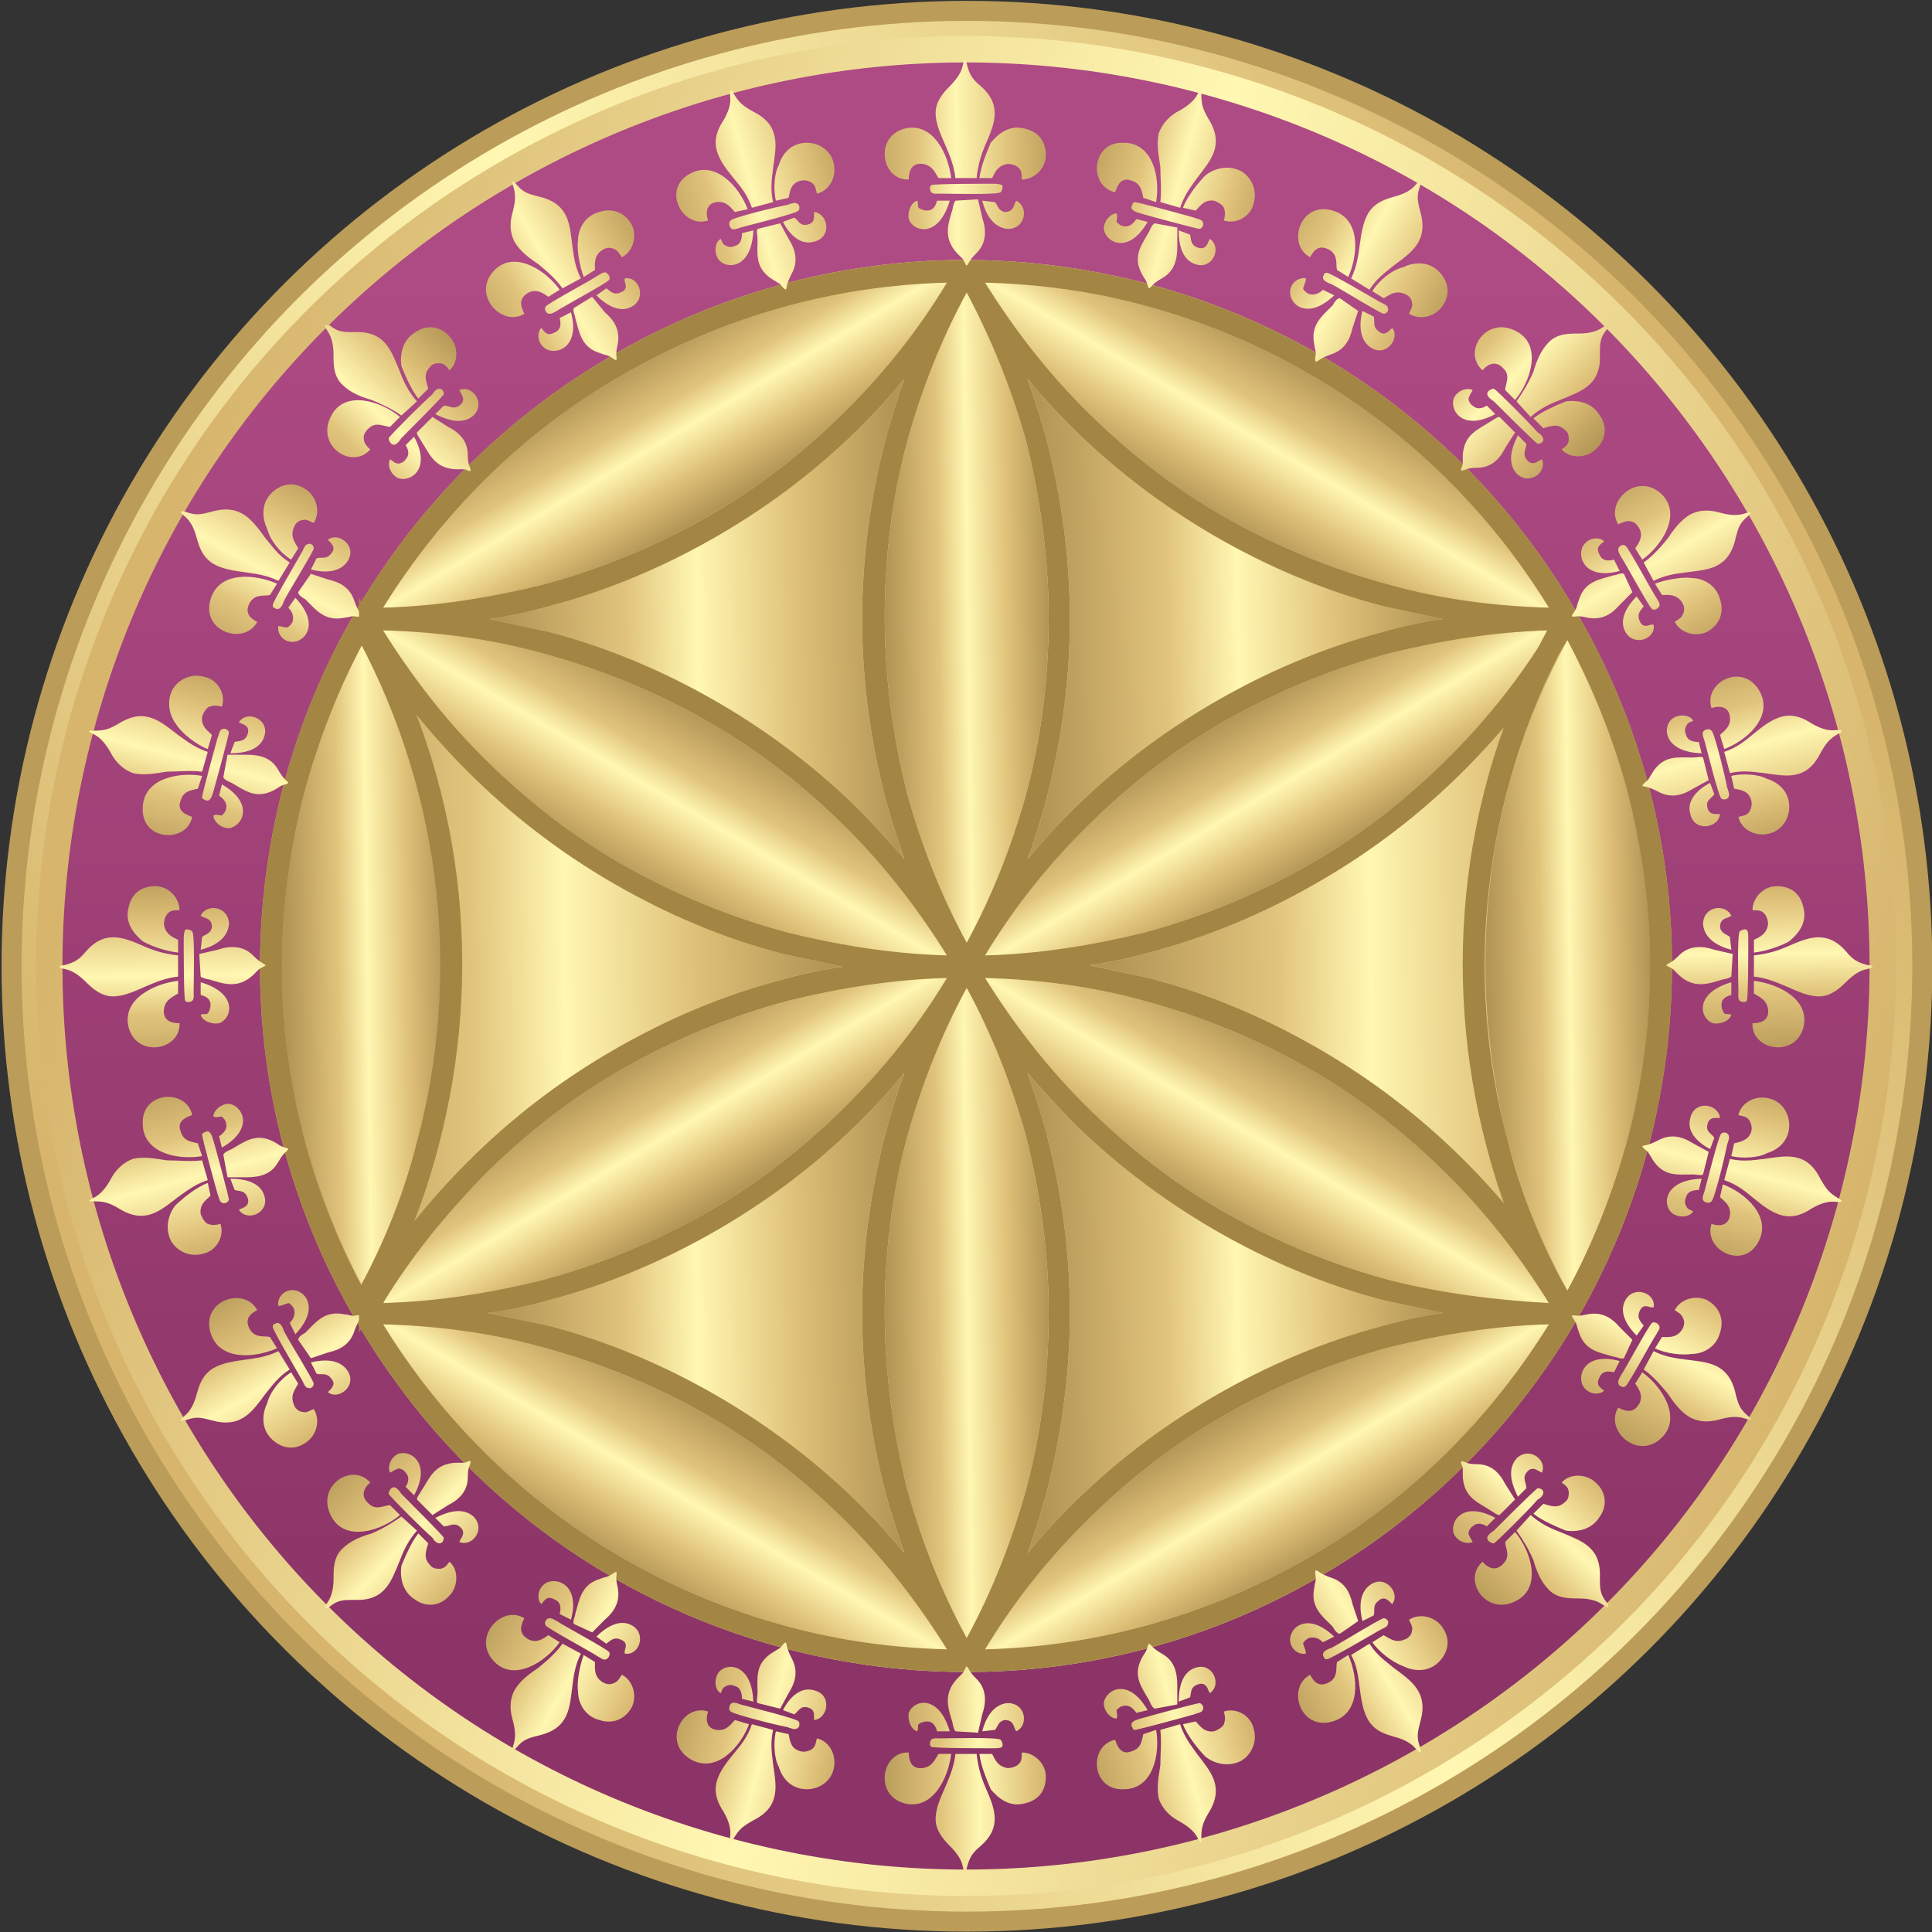 <?xml version="1.0" encoding="utf-8"?>
<!-- Generator: Adobe Illustrator 21.0.2, SVG Export Plug-In . SVG Version: 6.00 Build 0)  -->
<svg version="1.1" id="Слой_1" xmlns="http://www.w3.org/2000/svg" xmlns:xlink="http://www.w3.org/1999/xlink" x="0px" y="0px"
	 width="136.7px" height="136.7px" viewBox="0 0 136.7 136.7" style="enable-background:new 0 0 136.7 136.7;" xml:space="preserve"
	>
<rect x="0" y="0" width="136.7" height="136.7" fill="#333333" stroke="none"/>
<style type="text/css">
	.st0{clip-path:url(#SVGID_2_);fill:url(#SVGID_3_);}
	.st1{fill:none;stroke:#BB9C58;stroke-width:1.417;stroke-miterlimit:22.926;}
	.st2{clip-path:url(#SVGID_5_);fill:url(#SVGID_6_);}
	.st3{clip-path:url(#SVGID_8_);fill:url(#SVGID_9_);}
	.st4{clip-path:url(#SVGID_11_);fill:url(#SVGID_12_);}
	.st5{clip-path:url(#SVGID_14_);fill:url(#SVGID_15_);}
	.st6{clip-path:url(#SVGID_17_);fill:url(#SVGID_18_);}
	.st7{clip-path:url(#SVGID_20_);fill:url(#SVGID_21_);}
	.st8{clip-path:url(#SVGID_23_);fill:url(#SVGID_24_);}
	.st9{clip-path:url(#SVGID_26_);fill:url(#SVGID_27_);}
	.st10{clip-path:url(#SVGID_29_);fill:url(#SVGID_30_);}
	.st11{clip-path:url(#SVGID_32_);fill:url(#SVGID_33_);}
	.st12{clip-path:url(#SVGID_35_);fill:url(#SVGID_36_);}
	.st13{clip-path:url(#SVGID_38_);fill:url(#SVGID_39_);}
	.st14{clip-path:url(#SVGID_41_);fill:url(#SVGID_42_);}
	.st15{clip-path:url(#SVGID_44_);fill:url(#SVGID_45_);}
	.st16{clip-path:url(#SVGID_47_);fill:url(#SVGID_48_);}
	.st17{clip-path:url(#SVGID_50_);fill:url(#SVGID_51_);}
	.st18{clip-path:url(#SVGID_53_);fill:url(#SVGID_54_);}
	.st19{clip-path:url(#SVGID_56_);fill:url(#SVGID_57_);}
	.st20{clip-path:url(#SVGID_59_);fill:url(#SVGID_60_);}
	.st21{fill:#A48644;}
	.st22{clip-path:url(#SVGID_62_);fill:url(#SVGID_63_);}
	.st23{clip-path:url(#SVGID_65_);fill:url(#SVGID_66_);}
	.st24{clip-path:url(#SVGID_68_);fill:url(#SVGID_69_);}
	.st25{clip-path:url(#SVGID_71_);fill:url(#SVGID_72_);}
	.st26{clip-path:url(#SVGID_74_);fill:url(#SVGID_75_);}
	.st27{clip-path:url(#SVGID_77_);fill:url(#SVGID_78_);}
	.st28{clip-path:url(#SVGID_80_);fill:url(#SVGID_81_);}
	.st29{clip-path:url(#SVGID_83_);fill:url(#SVGID_84_);}
	.st30{clip-path:url(#SVGID_86_);fill:url(#SVGID_87_);}
	.st31{clip-path:url(#SVGID_89_);fill:url(#SVGID_90_);}
	.st32{clip-path:url(#SVGID_92_);fill:url(#SVGID_93_);}
	.st33{clip-path:url(#SVGID_95_);fill:url(#SVGID_96_);}
	.st34{clip-path:url(#SVGID_98_);fill:url(#SVGID_99_);}
	.st35{clip-path:url(#SVGID_101_);fill:url(#SVGID_102_);}
</style>
<g>
	<defs>
		<path id="SVGID_1_" d="M102.2,126.9c-32.3,18.7-73.7,7.6-92.4-24.8C-8.9,69.8,2.2,28.5,34.5,9.8c32.3-18.7,73.7-7.6,92.4,24.8
			C145.6,66.9,134.5,108.2,102.2,126.9"/>
	</defs>
	<clipPath id="SVGID_2_">
		<use xlink:href="#SVGID_1_"  style="overflow:visible;"/>
	</clipPath>
	
		<linearGradient id="SVGID_3_" gradientUnits="userSpaceOnUse" x1="-228.534" y1="487.991" x2="-227.834" y2="487.991" gradientTransform="matrix(-161.206 93.333 -93.094 -160.794 8713.639 99831.086)">
		<stop  offset="0" style="stop-color:#D7B56D"/>
		<stop  offset="0.5" style="stop-color:#FFF7B2"/>
		<stop  offset="1" style="stop-color:#D7B56D"/>
	</linearGradient>
	<polygon class="st0" points="106.8,-75.9 -75.9,29.9 29.9,212.6 212.6,106.8 	"/>
</g>
<ellipse transform="matrix(0.866 -0.5 0.5 0.866 -25.018 43.333)" class="st1" cx="68.4" cy="68.4" rx="67.6" ry="67.6"/>
<g>
	<defs>
		<path id="SVGID_4_" d="M51.3,131.9C16.3,122.5-4.6,86.4,4.8,51.3C14.2,16.3,50.3-4.6,85.4,4.8c35.1,9.4,55.9,45.5,46.5,80.5
			C122.5,120.4,86.4,141.3,51.3,131.9"/>
	</defs>
	<clipPath id="SVGID_5_">
		<use xlink:href="#SVGID_4_"  style="overflow:visible;"/>
	</clipPath>
	
		<linearGradient id="SVGID_6_" gradientUnits="userSpaceOnUse" x1="-227.999" y1="488.741" x2="-227.219" y2="488.741" gradientTransform="matrix(-156.689 -41.781 41.833 -156.883 -56040.129 67233.859)">
		<stop  offset="0" style="stop-color:#D7B56D"/>
		<stop  offset="0.5" style="stop-color:#FFF7B2"/>
		<stop  offset="1" style="stop-color:#D7B56D"/>
	</linearGradient>
	<polygon class="st2" points="177.6,5.1 5.1,-40.9 -40.9,131.6 131.6,177.6 	"/>
</g>
<g>
	<defs>
		<path id="SVGID_7_" d="M51.8,130.1C17.7,121-2.5,85.9,6.6,51.8C15.7,17.7,50.8-2.5,84.9,6.6c34.1,9.1,54.3,44.2,45.2,78.3
			C121,119,85.9,139.2,51.8,130.1"/>
	</defs>
	<clipPath id="SVGID_8_">
		<use xlink:href="#SVGID_7_"  style="overflow:visible;"/>
	</clipPath>
	
		<linearGradient id="SVGID_9_" gradientUnits="userSpaceOnUse" x1="-228.85" y1="486.566" x2="-228.09" y2="486.566" gradientTransform="matrix(1.33 129.402 -130.321 1.34 63782.199 28981.115)">
		<stop  offset="0" style="stop-color:#AE4A84"/>
		<stop  offset="1" style="stop-color:#8C3467"/>
	</linearGradient>
	<polygon class="st3" points="-4,-2.5 -2.5,140.7 140.7,139.2 139.2,-4 	"/>
</g>
<g>
	<defs>
		<path id="SVGID_10_" d="M93.3,111.6c-11.9,6.9-25.5,8.3-37.9,5c-12.3-3.3-23.4-11.3-30.3-23.3c-6.9-11.9-8.3-25.5-5-37.9
			C23.4,43.1,31.5,32,43.4,25.1h0c11.9-6.9,25.5-8.3,37.9-5c12.3,3.3,23.4,11.3,30.3,23.3v0c6.9,11.9,8.3,25.5,5,37.9
			C113.3,93.6,105.2,104.7,93.3,111.6"/>
	</defs>
	<clipPath id="SVGID_11_">
		<use xlink:href="#SVGID_10_"  style="overflow:visible;"/>
	</clipPath>
	
		<linearGradient id="SVGID_12_" gradientUnits="userSpaceOnUse" x1="-226.411" y1="485.801" x2="-225.451" y2="485.801" gradientTransform="matrix(101.081 -0.121 0.12 100.119 22848.035 -48596.895)">
		<stop  offset="0" style="stop-color:#D7B56D"/>
		<stop  offset="0.5" style="stop-color:#FFF7B2"/>
		<stop  offset="1" style="stop-color:#D7B56D"/>
	</linearGradient>
	<polygon class="st4" points="16.8,120 120,119.9 119.9,16.7 16.7,16.8 	"/>
</g>
<g>
	<defs>
		<path id="SVGID_13_" d="M109.6,92.2c-2-3.2-4.3-6.2-7-8.9c-3-3-6.3-5.6-10-7.7h0c-3.7-2.1-7.6-3.7-11.7-4.8
			c-3.6-1-7.4-1.5-11.2-1.6c2,3.2,4.3,6.2,7,8.9c3,3,6.3,5.6,10,7.7h0c3.7,2.1,7.6,3.7,11.7,4.8C102,91.5,105.8,92,109.6,92.2"/>
	</defs>
	<clipPath id="SVGID_14_">
		<use xlink:href="#SVGID_13_"  style="overflow:visible;"/>
	</clipPath>
	
		<linearGradient id="SVGID_15_" gradientUnits="userSpaceOnUse" x1="-222.287" y1="487.881" x2="-221.987" y2="487.881" gradientTransform="matrix(21.314 -36.233 41.778 24.576 -15558.562 -19958.143)">
		<stop  offset="0" style="stop-color:#B39656"/>
		<stop  offset="0.24" style="stop-color:#DEBF77"/>
		<stop  offset="0.5" style="stop-color:#FFF7B2"/>
		<stop  offset="0.68" style="stop-color:#E1C47C"/>
		<stop  offset="1" style="stop-color:#B39555"/>
	</linearGradient>
	<polygon class="st5" points="99.3,109.6 119.6,75 79.9,51.7 59.6,86.2 	"/>
</g>
<g>
	<defs>
		<path id="SVGID_16_" d="M67,67.6c-2-3.2-4.3-6.2-7-8.9c-3-3-6.3-5.6-10-7.7h0c-3.7-2.1-7.6-3.7-11.7-4.8c-3.6-1-7.4-1.5-11.2-1.6
			c2,3.2,4.3,6.2,7,8.9c3,3,6.3,5.6,10,7.7h0c3.7,2.1,7.6,3.7,11.7,4.8C59.5,66.9,63.2,67.5,67,67.6"/>
	</defs>
	<clipPath id="SVGID_17_">
		<use xlink:href="#SVGID_16_"  style="overflow:visible;"/>
	</clipPath>
	
		<linearGradient id="SVGID_18_" gradientUnits="userSpaceOnUse" x1="-222.287" y1="487.881" x2="-221.987" y2="487.881" gradientTransform="matrix(21.314 -36.233 41.778 24.576 -15601.132 -19982.719)">
		<stop  offset="0" style="stop-color:#B39656"/>
		<stop  offset="0.24" style="stop-color:#DEBF77"/>
		<stop  offset="0.5" style="stop-color:#FFF7B2"/>
		<stop  offset="0.68" style="stop-color:#E1C47C"/>
		<stop  offset="1" style="stop-color:#B39555"/>
	</linearGradient>
	<polygon class="st6" points="56.8,85 77.1,50.5 37.4,27.1 17.1,61.7 	"/>
</g>
<g>
	<defs>
		<path id="SVGID_19_" d="M109.6,93.7c-3.8,0.1-7.5,0.7-11.2,1.6c-4.1,1.1-8,2.7-11.7,4.8h0c-3.7,2.1-7,4.7-10,7.7
			c-2.7,2.7-5,5.6-7,8.9c7.8-0.2,15.6-2.3,22.9-6.5C99.8,106.1,105.5,100.3,109.6,93.7"/>
	</defs>
	<clipPath id="SVGID_20_">
		<use xlink:href="#SVGID_19_"  style="overflow:visible;"/>
	</clipPath>
	
		<linearGradient id="SVGID_21_" gradientUnits="userSpaceOnUse" x1="-225.309" y1="491.524" x2="-225.029" y2="491.524" gradientTransform="matrix(-21.895 -36.492 41.829 -25.097 -25400.393 4224.216)">
		<stop  offset="0" style="stop-color:#B39656"/>
		<stop  offset="0.24" style="stop-color:#DEBF77"/>
		<stop  offset="0.5" style="stop-color:#FFF7B2"/>
		<stop  offset="0.68" style="stop-color:#E1C47C"/>
		<stop  offset="1" style="stop-color:#B39555"/>
	</linearGradient>
	<polygon class="st7" points="119.7,110.6 99,76.1 59.5,99.8 80.3,134.3 	"/>
</g>
<g>
	<defs>
		<path id="SVGID_22_" d="M69.7,20c2,3.2,4.3,6.2,7,8.9c3,3,6.3,5.6,10,7.7h0c3.7,2.1,7.6,3.7,11.7,4.8c3.6,1,7.4,1.5,11.2,1.6
			c-6.7-10.9-17.1-18.3-28.7-21.4C77.2,20.6,73.5,20.1,69.7,20"/>
	</defs>
	<clipPath id="SVGID_23_">
		<use xlink:href="#SVGID_22_"  style="overflow:visible;"/>
	</clipPath>
	
		<linearGradient id="SVGID_24_" gradientUnits="userSpaceOnUse" x1="-222.287" y1="487.881" x2="-221.988" y2="487.881" gradientTransform="matrix(21.316 -36.237 41.782 24.578 -15559.561 -20009.156)">
		<stop  offset="0" style="stop-color:#B39656"/>
		<stop  offset="0.24" style="stop-color:#DEBF77"/>
		<stop  offset="0.5" style="stop-color:#FFF7B2"/>
		<stop  offset="0.68" style="stop-color:#E1C47C"/>
		<stop  offset="1" style="stop-color:#B39555"/>
	</linearGradient>
	<polygon class="st8" points="99.3,60.4 119.6,25.9 79.9,2.5 59.6,37.1 	"/>
</g>
<g>
	<defs>
		<path id="SVGID_25_" d="M27.1,43c3.8-0.1,7.5-0.7,11.2-1.6c4.1-1.1,8-2.7,11.7-4.8h0c3.7-2.1,7-4.7,10-7.7c2.7-2.7,5-5.6,7-8.9
			c-7.8,0.2-15.6,2.3-22.9,6.5l0,0C36.9,30.6,31.2,36.4,27.1,43"/>
	</defs>
	<clipPath id="SVGID_26_">
		<use xlink:href="#SVGID_25_"  style="overflow:visible;"/>
	</clipPath>
	
		<linearGradient id="SVGID_27_" gradientUnits="userSpaceOnUse" x1="-225.309" y1="491.524" x2="-225.029" y2="491.524" gradientTransform="matrix(-21.895 -36.492 41.829 -25.098 -25443.057 4150.605)">
		<stop  offset="0" style="stop-color:#B39656"/>
		<stop  offset="0.24" style="stop-color:#DEBF77"/>
		<stop  offset="0.5" style="stop-color:#FFF7B2"/>
		<stop  offset="0.68" style="stop-color:#E1C47C"/>
		<stop  offset="1" style="stop-color:#B39555"/>
	</linearGradient>
	<polygon class="st9" points="77.2,36.9 56.5,2.4 17,26.1 37.7,60.6 	"/>
</g>
<g>
	<defs>
		<path id="SVGID_28_" d="M67,116.7c-2-3.2-4.3-6.2-7-8.9c-3-3-6.3-5.6-10-7.7h0c-3.7-2.1-7.6-3.7-11.7-4.8c-3.6-1-7.4-1.5-11.2-1.6
			c6.7,10.9,17.1,18.3,28.7,21.4C59.5,116.1,63.2,116.6,67,116.7"/>
	</defs>
	<clipPath id="SVGID_29_">
		<use xlink:href="#SVGID_28_"  style="overflow:visible;"/>
	</clipPath>
	
		<linearGradient id="SVGID_30_" gradientUnits="userSpaceOnUse" x1="-222.288" y1="487.881" x2="-221.988" y2="487.881" gradientTransform="matrix(21.317 -36.239 41.784 24.579 -15603.327 -19936.646)">
		<stop  offset="0" style="stop-color:#B39656"/>
		<stop  offset="0.24" style="stop-color:#DEBF77"/>
		<stop  offset="0.5" style="stop-color:#FFF7B2"/>
		<stop  offset="0.68" style="stop-color:#E1C47C"/>
		<stop  offset="1" style="stop-color:#B39555"/>
	</linearGradient>
	<polygon class="st10" points="56.8,134.2 77.1,99.6 37.4,76.3 17.1,110.8 	"/>
</g>
<g>
	<defs>
		<path id="SVGID_31_" d="M64,60.8c-0.5-1.4-0.9-2.7-1.3-4.1c-1.1-4.2-1.7-8.5-1.7-12.9c0-4.4,0.6-8.7,1.7-12.9
			c0.4-1.4,0.8-2.8,1.3-4.1c-0.9,1.1-1.9,2.2-2.9,3.2c-3.1,3.1-6.5,5.7-10.3,7.9l0,0c-3.8,2.2-7.8,3.9-12,5
			c-1.4,0.4-2.8,0.7-4.2,0.9c1.4,0.3,2.8,0.6,4.2,0.9c4.2,1.1,8.2,2.8,12,5l0,0c3.8,2.2,7.3,4.9,10.3,7.9
			C62.1,58.7,63.1,59.7,64,60.8"/>
	</defs>
	<clipPath id="SVGID_32_">
		<use xlink:href="#SVGID_31_"  style="overflow:visible;"/>
	</clipPath>
	
		<linearGradient id="SVGID_33_" gradientUnits="userSpaceOnUse" x1="-231.742" y1="492.45" x2="-230.822" y2="492.45" gradientTransform="matrix(-30.293 0.388 -0.443 -34.57 -6738.584 17157.678)">
		<stop  offset="0" style="stop-color:#B39656"/>
		<stop  offset="0.24" style="stop-color:#DEBF77"/>
		<stop  offset="0.5" style="stop-color:#FFF7B2"/>
		<stop  offset="0.68" style="stop-color:#E1C47C"/>
		<stop  offset="1" style="stop-color:#B39555"/>
	</linearGradient>
	<polygon class="st11" points="64,26.3 34,26.7 34.5,61.2 64.5,60.8 	"/>
</g>
<g>
	<defs>
		<path id="SVGID_34_" d="M68.4,20.7c-1.8,3.3-3.2,6.9-4.2,10.5c-1.1,4.1-1.6,8.3-1.6,12.5c0,4.3,0.6,8.5,1.6,12.5
			c1,3.6,2.4,7.2,4.2,10.5c1.8-3.3,3.2-6.9,4.2-10.5c1.1-4.1,1.6-8.3,1.6-12.5s-0.6-8.5-1.6-12.5C71.6,27.6,70.2,24.1,68.4,20.7"/>
	</defs>
	<clipPath id="SVGID_35_">
		<use xlink:href="#SVGID_34_"  style="overflow:visible;"/>
	</clipPath>
	
		<linearGradient id="SVGID_36_" gradientUnits="userSpaceOnUse" x1="-237.744" y1="491.202" x2="-236.823" y2="491.202" gradientTransform="matrix(-12.353 0.158 -0.593 -46.276 -2571.377 22812.391)">
		<stop  offset="0" style="stop-color:#B39656"/>
		<stop  offset="0.24" style="stop-color:#DEBF77"/>
		<stop  offset="0.5" style="stop-color:#FFF7B2"/>
		<stop  offset="0.68" style="stop-color:#E1C47C"/>
		<stop  offset="1" style="stop-color:#B39555"/>
	</linearGradient>
	<polygon class="st12" points="74.2,20.6 61.9,20.8 62.5,66.9 74.8,66.8 	"/>
</g>
<g>
	<defs>
		<path id="SVGID_37_" d="M72.7,60.8c0.9-1.1,1.9-2.2,2.9-3.2c3.1-3.1,6.5-5.7,10.3-7.9c3.8-2.2,7.8-3.9,12-5
			c1.4-0.4,2.8-0.7,4.2-0.9c-1.4-0.3-2.8-0.6-4.2-0.9c-4.2-1.1-8.2-2.8-12-5l0,0c-3.8-2.2-7.3-4.9-10.3-7.9c-1-1-2-2.1-2.9-3.2
			c0.5,1.4,0.9,2.7,1.3,4.1c1.1,4.2,1.7,8.5,1.7,12.9c0,4.4-0.6,8.7-1.7,12.9C73.6,58.1,73.2,59.5,72.7,60.8"/>
	</defs>
	<clipPath id="SVGID_38_">
		<use xlink:href="#SVGID_37_"  style="overflow:visible;"/>
	</clipPath>
	
		<linearGradient id="SVGID_39_" gradientUnits="userSpaceOnUse" x1="-231.742" y1="492.45" x2="-230.822" y2="492.45" gradientTransform="matrix(-30.294 0.388 -0.443 -34.575 -6700.571 17160.166)">
		<stop  offset="0" style="stop-color:#B39656"/>
		<stop  offset="0.24" style="stop-color:#DEBF77"/>
		<stop  offset="0.5" style="stop-color:#FFF7B2"/>
		<stop  offset="0.68" style="stop-color:#E1C47C"/>
		<stop  offset="1" style="stop-color:#B39555"/>
	</linearGradient>
	<polygon class="st13" points="102.2,26.3 72.2,26.7 72.7,61.2 102.7,60.8 	"/>
</g>
<g>
	<defs>
		<path id="SVGID_40_" d="M69.7,67.6c3.8-0.1,7.5-0.7,11.2-1.6c4.1-1.1,8-2.7,11.7-4.8l0,0c3.7-2.1,7-4.7,10-7.7
			c2.7-2.7,5-5.6,7-8.9c-3.8,0.1-7.5,0.7-11.2,1.6c-4.1,1.1-8,2.7-11.7,4.8c-3.7,2.1-7,4.7-10,7.7C74,61.4,71.7,64.3,69.7,67.6"/>
	</defs>
	<clipPath id="SVGID_41_">
		<use xlink:href="#SVGID_40_"  style="overflow:visible;"/>
	</clipPath>
	
		<linearGradient id="SVGID_42_" gradientUnits="userSpaceOnUse" x1="-225.308" y1="491.526" x2="-225.028" y2="491.526" gradientTransform="matrix(-21.888 -36.479 41.814 -25.088 -25391.414 4173.646)">
		<stop  offset="0" style="stop-color:#B39656"/>
		<stop  offset="0.24" style="stop-color:#DEBF77"/>
		<stop  offset="0.5" style="stop-color:#FFF7B2"/>
		<stop  offset="0.68" style="stop-color:#E1C47C"/>
		<stop  offset="1" style="stop-color:#B39555"/>
	</linearGradient>
	<polygon class="st14" points="119.7,61.5 99,27 59.5,50.6 80.3,85.2 	"/>
</g>
<g>
	<defs>
		<path id="SVGID_43_" d="M110.9,45.3c-2.1,3.4-4.5,6.4-7.3,9.2c-3.1,3.1-6.5,5.7-10.3,7.9h0c-3.8,2.2-7.8,3.9-12,5
			c-1.4,0.4-2.8,0.7-4.2,0.9c1.4,0.3,2.8,0.6,4.2,0.9c4.2,1.1,8.2,2.8,12,5l0,0c3.8,2.2,7.3,4.9,10.3,7.9c2.8,2.8,5.2,5.8,7.3,9.2
			c1.8-3.3,3.2-6.9,4.2-10.5C118.2,69.3,117,56.6,110.9,45.3"/>
	</defs>
	<clipPath id="SVGID_44_">
		<use xlink:href="#SVGID_43_"  style="overflow:visible;"/>
	</clipPath>
	
		<linearGradient id="SVGID_45_" gradientUnits="userSpaceOnUse" x1="-230.674" y1="491.168" x2="-229.774" y2="491.168" gradientTransform="matrix(-40.715 0.522 -0.599 -46.716 -8982.429 23133.871)">
		<stop  offset="0" style="stop-color:#B39656"/>
		<stop  offset="0.24" style="stop-color:#DEBF77"/>
		<stop  offset="0.5" style="stop-color:#FFF7B2"/>
		<stop  offset="0.68" style="stop-color:#E1C47C"/>
		<stop  offset="1" style="stop-color:#B39555"/>
	</linearGradient>
	<polygon class="st15" points="118.2,44.8 76.4,45.3 77,91.9 118.8,91.4 	"/>
</g>
<g>
	<defs>
		<path id="SVGID_46_" d="M72.7,75.9c0.5,1.4,0.9,2.7,1.3,4.1c1.1,4.2,1.7,8.5,1.7,12.9c0,4.4-0.6,8.7-1.7,12.9
			c-0.4,1.4-0.8,2.8-1.3,4.1c0.9-1.1,1.9-2.2,2.9-3.2c3.1-3.1,6.5-5.7,10.3-7.9l0,0c3.8-2.2,7.8-3.9,12-5c1.4-0.4,2.8-0.7,4.2-0.9
			c-1.4-0.3-2.8-0.6-4.2-0.9c-4.2-1.1-8.2-2.8-12-5l0,0c-3.8-2.2-7.3-4.9-10.3-7.9C74.6,78,73.6,77,72.7,75.9"/>
	</defs>
	<clipPath id="SVGID_47_">
		<use xlink:href="#SVGID_46_"  style="overflow:visible;"/>
	</clipPath>
	
		<linearGradient id="SVGID_48_" gradientUnits="userSpaceOnUse" x1="-231.742" y1="492.45" x2="-230.822" y2="492.45" gradientTransform="matrix(-30.292 0.388 -0.443 -34.572 -6700.145 17207.658)">
		<stop  offset="0" style="stop-color:#B39656"/>
		<stop  offset="0.24" style="stop-color:#DEBF77"/>
		<stop  offset="0.5" style="stop-color:#FFF7B2"/>
		<stop  offset="0.68" style="stop-color:#E1C47C"/>
		<stop  offset="1" style="stop-color:#B39555"/>
	</linearGradient>
	<polygon class="st16" points="102.2,75.5 72.3,75.9 72.7,110.4 102.7,110 	"/>
</g>
<g>
	<defs>
		<path id="SVGID_49_" d="M68.4,69.9c-1.8,3.3-3.2,6.9-4.2,10.5c-1.1,4.1-1.6,8.3-1.6,12.5s0.6,8.5,1.6,12.5c1,3.6,2.4,7.2,4.2,10.5
			c1.8-3.3,3.2-6.9,4.2-10.5c1.1-4.1,1.6-8.3,1.6-12.5c0-4.3-0.6-8.5-1.6-12.5C71.6,76.8,70.2,73.2,68.4,69.9"/>
	</defs>
	<clipPath id="SVGID_50_">
		<use xlink:href="#SVGID_49_"  style="overflow:visible;"/>
	</clipPath>
	
		<linearGradient id="SVGID_51_" gradientUnits="userSpaceOnUse" x1="-237.744" y1="491.202" x2="-236.823" y2="491.202" gradientTransform="matrix(-12.353 0.158 -0.593 -46.277 -2571.376 22861.822)">
		<stop  offset="0" style="stop-color:#B39656"/>
		<stop  offset="0.24" style="stop-color:#DEBF77"/>
		<stop  offset="0.5" style="stop-color:#FFF7B2"/>
		<stop  offset="0.68" style="stop-color:#E1C47C"/>
		<stop  offset="1" style="stop-color:#B39555"/>
	</linearGradient>
	<polygon class="st17" points="74.2,69.8 61.9,69.9 62.5,116.1 74.8,115.9 	"/>
</g>
<g>
	<defs>
		<path id="SVGID_52_" d="M25.8,91.4c2.1-3.4,4.5-6.4,7.3-9.2c3.1-3.1,6.5-5.7,10.3-7.9c3.8-2.2,7.8-3.9,12-5
			c1.4-0.4,2.8-0.7,4.2-0.9c-1.4-0.3-2.8-0.6-4.2-0.9c-4.2-1.1-8.2-2.8-12-5l0,0c-3.8-2.2-7.3-4.9-10.3-7.9
			c-2.8-2.8-5.2-5.8-7.3-9.2c-1.8,3.3-3.2,6.9-4.2,10.5C18.5,67.4,19.7,80.1,25.8,91.4"/>
	</defs>
	<clipPath id="SVGID_53_">
		<use xlink:href="#SVGID_52_"  style="overflow:visible;"/>
	</clipPath>
	
		<linearGradient id="SVGID_54_" gradientUnits="userSpaceOnUse" x1="-230.674" y1="491.168" x2="-229.774" y2="491.168" gradientTransform="matrix(-40.714 0.522 -0.599 -46.716 -9039.243 23133.861)">
		<stop  offset="0" style="stop-color:#B39656"/>
		<stop  offset="0.24" style="stop-color:#DEBF77"/>
		<stop  offset="0.5" style="stop-color:#FFF7B2"/>
		<stop  offset="0.68" style="stop-color:#E1C47C"/>
		<stop  offset="1" style="stop-color:#B39555"/>
	</linearGradient>
	<polygon class="st18" points="59.7,44.8 17.9,45.3 18.5,91.9 60.3,91.4 	"/>
</g>
<g>
	<defs>
		<path id="SVGID_55_" d="M27.1,92.2c3.8-0.1,7.5-0.7,11.2-1.6c4.1-1.1,8-2.7,11.7-4.8l0,0c3.7-2.1,7-4.7,10-7.7
			c2.7-2.7,5-5.6,7-8.9c-3.8,0.1-7.5,0.7-11.2,1.6c-4.1,1.1-8,2.7-11.7,4.8c-3.7,2.1-7,4.7-10,7.7C31.5,86,29.1,88.9,27.1,92.2"/>
	</defs>
	<clipPath id="SVGID_56_">
		<use xlink:href="#SVGID_55_"  style="overflow:visible;"/>
	</clipPath>
	
		<linearGradient id="SVGID_57_" gradientUnits="userSpaceOnUse" x1="-225.308" y1="491.526" x2="-225.028" y2="491.526" gradientTransform="matrix(-21.888 -36.48 41.814 -25.089 -25434.133 4198.239)">
		<stop  offset="0" style="stop-color:#B39656"/>
		<stop  offset="0.24" style="stop-color:#DEBF77"/>
		<stop  offset="0.5" style="stop-color:#FFF7B2"/>
		<stop  offset="0.68" style="stop-color:#E1C47C"/>
		<stop  offset="1" style="stop-color:#B39555"/>
	</linearGradient>
	<polygon class="st19" points="77.2,86.1 56.4,51.5 17,75.2 37.7,109.7 	"/>
</g>
<g>
	<defs>
		<path id="SVGID_58_" d="M64,75.9c-0.9,1.1-1.9,2.2-2.9,3.2c-3.1,3.1-6.5,5.7-10.3,7.9h0c-3.8,2.2-7.8,3.9-12,5
			c-1.4,0.4-2.8,0.7-4.3,0.9c1.4,0.3,2.9,0.6,4.3,0.9c4.2,1.1,8.2,2.8,12,5l0,0c3.8,2.2,7.3,4.9,10.3,7.9c1,1,2,2.1,2.9,3.2
			c-0.5-1.4-0.9-2.7-1.3-4.1c-1.1-4.2-1.7-8.5-1.7-12.9s0.6-8.7,1.7-12.9C63.1,78.6,63.5,77.2,64,75.9"/>
	</defs>
	<clipPath id="SVGID_59_">
		<use xlink:href="#SVGID_58_"  style="overflow:visible;"/>
	</clipPath>
	
		<linearGradient id="SVGID_60_" gradientUnits="userSpaceOnUse" x1="-231.741" y1="492.449" x2="-230.821" y2="492.449" gradientTransform="matrix(-30.297 0.388 -0.443 -34.576 -6739.511 17209.744)">
		<stop  offset="0" style="stop-color:#B39656"/>
		<stop  offset="0.24" style="stop-color:#DEBF77"/>
		<stop  offset="0.5" style="stop-color:#FFF7B2"/>
		<stop  offset="0.68" style="stop-color:#E1C47C"/>
		<stop  offset="1" style="stop-color:#B39555"/>
	</linearGradient>
	<polygon class="st20" points="64,75.5 34,75.9 34.5,110.4 64.5,110 	"/>
</g>
<path class="st21" d="M109.6,92.2c-2-3.2-4.3-6.2-7-8.9c-3-3-6.3-5.6-10-7.7h0c-3.7-2.1-7.6-3.7-11.7-4.8c-3.6-1-7.4-1.5-11.2-1.6
	c2,3.2,4.3,6.2,7,8.9c3,3,6.3,5.6,10,7.7h0c3.7,2.1,7.6,3.7,11.7,4.8C102,91.5,105.8,92,109.6,92.2 M67,67.6c-2-3.2-4.3-6.2-7-8.9
	c-3-3-6.3-5.6-10-7.7h0c-3.7-2.1-7.6-3.7-11.7-4.8c-3.6-1-7.4-1.5-11.2-1.6c2,3.2,4.3,6.2,7,8.9c3,3,6.3,5.6,10,7.7h0
	c3.7,2.1,7.6,3.7,11.7,4.8C59.5,66.9,63.2,67.5,67,67.6z M109.6,93.7c-3.8,0.1-7.5,0.7-11.2,1.6c-4.1,1.1-8,2.7-11.7,4.8h0
	c-3.7,2.1-7,4.7-10,7.7c-2.7,2.7-5,5.6-7,8.9c7.8-0.2,15.6-2.3,22.9-6.5C99.8,106.1,105.5,100.3,109.6,93.7z M69.7,20
	c2,3.2,4.3,6.2,7,8.9c3,3,6.3,5.6,10,7.7h0c3.7,2.1,7.6,3.7,11.7,4.8c3.6,1,7.4,1.5,11.2,1.6c-6.7-10.9-17.1-18.3-28.7-21.4
	C77.2,20.6,73.5,20.1,69.7,20z M27.1,43c3.8-0.1,7.5-0.7,11.2-1.6c4.1-1.1,8-2.7,11.7-4.8h0c3.7-2.1,7-4.7,10-7.7
	c2.7-2.7,5-5.6,7-8.9c-7.8,0.2-15.6,2.3-22.9,6.5l0,0C36.9,30.6,31.2,36.4,27.1,43z M67,116.7c-2-3.2-4.3-6.2-7-8.9
	c-3-3-6.3-5.6-10-7.7h0c-3.7-2.1-7.6-3.7-11.7-4.8c-3.6-1-7.4-1.5-11.2-1.6c6.7,10.9,17.1,18.3,28.7,21.4
	C59.5,116.1,63.2,116.6,67,116.7z M64,60.8c-0.5-1.4-0.9-2.7-1.3-4.1c-1.1-4.2-1.7-8.5-1.7-12.9c0-4.4,0.6-8.7,1.7-12.9
	c0.4-1.4,0.8-2.8,1.3-4.1c-0.9,1.1-1.9,2.2-2.9,3.2c-3.1,3.1-6.5,5.7-10.3,7.9l0,0c-3.8,2.2-7.8,3.9-12,5c-1.4,0.4-2.8,0.7-4.2,0.9
	c1.4,0.3,2.8,0.6,4.2,0.9c4.2,1.1,8.2,2.8,12,5l0,0c3.8,2.2,7.3,4.9,10.3,7.9C62.1,58.7,63.1,59.7,64,60.8z M68.4,20.7
	c-1.8,3.3-3.2,6.9-4.2,10.5c-1.1,4.1-1.6,8.3-1.6,12.5c0,4.3,0.6,8.5,1.6,12.5c1,3.6,2.4,7.2,4.2,10.5c1.8-3.3,3.2-6.9,4.2-10.5
	c1.1-4.1,1.6-8.3,1.6-12.5s-0.6-8.5-1.6-12.5C71.6,27.6,70.2,24.1,68.4,20.7z M72.7,60.8c0.9-1.1,1.9-2.2,2.9-3.2
	c3.1-3.1,6.5-5.7,10.3-7.9c3.8-2.2,7.8-3.9,12-5c1.4-0.4,2.8-0.7,4.2-0.9c-1.4-0.3-2.8-0.6-4.2-0.9c-4.2-1.1-8.2-2.8-12-5l0,0
	c-3.8-2.2-7.3-4.9-10.3-7.9c-1-1-2-2.1-2.9-3.2c0.5,1.4,0.9,2.7,1.3,4.1c1.1,4.2,1.7,8.5,1.7,12.9c0,4.4-0.6,8.7-1.7,12.9
	C73.6,58.1,73.2,59.5,72.7,60.8z M69.7,67.6c3.8-0.1,7.5-0.7,11.2-1.6c4.1-1.1,8-2.7,11.7-4.8l0,0c3.7-2.1,7-4.7,10-7.7
	c2.7-2.7,5-5.6,7-8.9c-3.8,0.1-7.5,0.7-11.2,1.6c-4.1,1.1-8,2.7-11.7,4.8c-3.7,2.1-7,4.7-10,7.7C74,61.4,71.7,64.3,69.7,67.6z
	 M110.9,45.3c-2.1,3.4-4.5,6.4-7.3,9.2c-3.1,3.1-6.5,5.7-10.3,7.9h0c-3.8,2.2-7.8,3.9-12,5c-1.4,0.4-2.8,0.7-4.2,0.9
	c1.4,0.3,2.8,0.6,4.2,0.9c4.2,1.1,8.2,2.8,12,5l0,0c3.8,2.2,7.3,4.9,10.3,7.9c2.8,2.8,5.2,5.8,7.3,9.2c1.8-3.3,3.2-6.9,4.2-10.5
	C118.2,69.3,117,56.6,110.9,45.3z M72.7,75.9c0.5,1.4,0.9,2.7,1.3,4.1c1.1,4.2,1.7,8.5,1.7,12.9c0,4.4-0.6,8.7-1.7,12.9
	c-0.4,1.4-0.8,2.8-1.3,4.1c0.9-1.1,1.9-2.2,2.9-3.2c3.1-3.1,6.5-5.7,10.3-7.9l0,0c3.8-2.2,7.8-3.9,12-5c1.4-0.4,2.8-0.7,4.2-0.9
	c-1.4-0.3-2.8-0.6-4.2-0.9c-4.2-1.1-8.2-2.8-12-5l0,0c-3.8-2.2-7.3-4.9-10.3-7.9C74.6,78,73.6,77,72.7,75.9z M68.4,69.9
	c-1.8,3.3-3.2,6.9-4.2,10.5c-1.1,4.1-1.6,8.3-1.6,12.5s0.6,8.5,1.6,12.5c1,3.6,2.4,7.2,4.2,10.5c1.8-3.3,3.2-6.9,4.2-10.5
	c1.1-4.1,1.6-8.3,1.6-12.5c0-4.3-0.6-8.5-1.6-12.5C71.6,76.8,70.2,73.2,68.4,69.9z M25.8,91.4c2.1-3.4,4.5-6.4,7.3-9.2
	c3.1-3.1,6.5-5.7,10.3-7.9c3.8-2.2,7.8-3.9,12-5c1.4-0.4,2.8-0.7,4.2-0.9c-1.4-0.3-2.8-0.6-4.2-0.9c-4.2-1.1-8.2-2.8-12-5l0,0
	c-3.8-2.2-7.3-4.9-10.3-7.9c-2.8-2.8-5.2-5.8-7.3-9.2c-1.8,3.3-3.2,6.9-4.2,10.5C18.5,67.4,19.7,80.1,25.8,91.4z M27.1,92.2
	c3.8-0.1,7.5-0.7,11.2-1.6c4.1-1.1,8-2.7,11.7-4.8l0,0c3.7-2.1,7-4.7,10-7.7c2.7-2.7,5-5.6,7-8.9c-3.8,0.1-7.5,0.7-11.2,1.6
	c-4.1,1.1-8,2.7-11.7,4.8c-3.7,2.1-7,4.7-10,7.7C31.5,86,29.1,88.9,27.1,92.2z M64,75.9c-0.9,1.1-1.9,2.2-2.9,3.2
	c-3.1,3.1-6.5,5.7-10.3,7.9h0c-3.8,2.2-7.8,3.9-12,5c-1.4,0.4-2.8,0.7-4.3,0.9c1.4,0.3,2.9,0.6,4.3,0.9c4.2,1.1,8.2,2.8,12,5l0,0
	c3.8,2.2,7.3,4.9,10.3,7.9c1,1,2,2.1,2.9,3.2c-0.5-1.4-0.9-2.7-1.3-4.1c-1.1-4.2-1.7-8.5-1.7-12.9s0.6-8.7,1.7-12.9
	C63.1,78.6,63.5,77.2,64,75.9z M93.3,111.6c-11.9,6.9-25.5,8.3-37.9,5c-12.3-3.3-23.4-11.3-30.3-23.3c-6.9-11.9-8.3-25.5-5-37.9
	C23.4,43.1,31.5,32,43.4,25.1h0c11.9-6.9,25.5-8.3,37.9-5c12.3,3.3,23.4,11.3,30.3,23.3v0c6.9,11.9,8.3,25.5,5,37.9
	C113.3,93.6,105.2,104.7,93.3,111.6z"/>
<g>
	<defs>
		<path id="SVGID_61_" d="M64.3,124c0,0.6,0.2,1.2,1,1.1c0.7-0.1,0.9-0.7,1.1-1l0.9,0c-0.2,1.7-1.3,4-3.3,3.5
			C61.8,127,62.4,123.9,64.3,124 M69.3,124.1l0.9,0c0.2,0.4,0.4,0.9,1.1,1c0.3,0,0.6-0.1,0.8-0.3c0.2-0.2,0.2-0.5,0.2-0.8
			c0.9,0,1.7,0.8,1.7,1.7c0,1.1-0.6,1.7-1.5,1.9c-1.1,0.3-1.9-0.4-2.4-1C69.9,126.1,69.4,125,69.3,124.1z M67.6,122.5
			c-0.1-0.1-0.2-0.5-0.2-0.6c-0.3-1-0.7-2,0.3-3.1c0.1-0.1,0.3-0.3,0.4-0.4c0.1-0.1,0.2-0.4,0.3-0.5c0.2,0.2,0.1,0.3,0.7,0.9
			c0.7,0.7,0.7,1.6,0.4,2.5l-0.3,1.3L67.6,122.5z M69.5,122.5c0.2-0.8,0.7-1.9,1.8-2c1.3,0,1.5,1.6,0.6,2l-0.1-0.2
			c-0.1-0.3-0.2-0.6-0.7-0.6c-0.5,0.1-0.5,0.5-0.7,0.7L69.5,122.5z M64.9,122.5c-0.4-0.1-0.7-0.7-0.6-1.3c0.3-0.9,2.1-1.4,2.9,1.3
			l-0.9,0c-0.1-0.4-0.3-0.7-0.7-0.7c-0.2,0-0.5,0.1-0.6,0.2C64.9,122.1,65,122.3,64.9,122.5z M65.9,123.6c-0.1-0.1-0.1-0.1-0.1-0.2
			c0-0.5,0.4-0.4,0.7-0.4c0.7,0,4.1-0.1,4.3,0.1c0.1,0.1,0.2,0.4,0.1,0.5c-0.1,0.1-0.4,0.1-0.7,0.1
			C69.5,123.7,66.1,123.7,65.9,123.6z M67.6,12.6l1.5,0c0.1-0.9,0.3-1.6,0.6-2.3c0.6-1.4,1.3-2.8-0.3-4.2c-0.6-0.5-0.8-0.8-1-1.6
			c0-0.2,0-0.2-0.1-0.3c-0.3,0.2,0.1,0.7-1.1,1.9c-0.5,0.5-1,1.1-1,1.9c0,0.8,0.4,1.6,0.7,2.3C67.2,11,67.5,11.7,67.6,12.6z
			 M64.3,12.7c0-0.6,0.2-1.2,1-1.1c0.7,0.1,0.9,0.7,1.1,1l0.9,0c-0.2-1.7-1.3-4-3.3-3.5C61.8,9.7,62.4,12.8,64.3,12.7z M69.3,12.6
			l0.9,0c0.2-0.4,0.4-0.9,1.1-1c0.3,0,0.6,0.1,0.8,0.3c0.2,0.2,0.2,0.5,0.2,0.8c0.9,0,1.7-0.8,1.7-1.7c0-1.1-0.6-1.7-1.5-1.9
			c-1.1-0.3-1.9,0.4-2.4,1C69.9,10.6,69.4,11.7,69.3,12.6z M67.6,14.2c-0.1,0.1-0.2,0.5-0.2,0.6c-0.3,1-0.7,2,0.3,3.1
			c0.1,0.1,0.3,0.3,0.4,0.4c0.1,0.1,0.2,0.4,0.3,0.5c0.2-0.2,0.1-0.3,0.7-0.9c0.7-0.7,0.7-1.6,0.4-2.5l-0.3-1.3L67.6,14.2z
			 M69.5,14.2c0.2,0.8,0.7,1.9,1.8,2c1.3,0,1.5-1.6,0.6-2l-0.1,0.2c-0.1,0.3-0.2,0.6-0.7,0.6c-0.5-0.1-0.5-0.5-0.7-0.7L69.5,14.2z
			 M64.9,14.2c-0.4,0.1-0.7,0.7-0.6,1.3c0.3,0.9,2.1,1.4,2.9-1.3l-0.9,0c-0.1,0.4-0.3,0.7-0.7,0.7c-0.2,0-0.5-0.1-0.6-0.2
			C64.9,14.6,65,14.4,64.9,14.2z M65.9,13.1c-0.1,0.1-0.1,0.1-0.1,0.2c0,0.5,0.4,0.4,0.7,0.4c0.7,0,4.1,0.1,4.3-0.1
			c0.1-0.1,0.2-0.4,0.1-0.5C70.7,13,70.4,13,70.2,13C69.5,13,66.1,13,65.9,13.1z M67.6,124.1l1.5,0c0.1,0.9,0.3,1.6,0.6,2.3
			c0.6,1.4,1.3,2.8-0.3,4.2c-0.6,0.5-0.8,0.8-1,1.6c0,0.2,0,0.2-0.1,0.3c-0.3-0.2,0.1-0.7-1.1-1.9c-0.5-0.5-1-1.1-1-1.9
			c0-0.8,0.4-1.6,0.7-2.3C67.2,125.7,67.5,125,67.6,124.1z"/>
	</defs>
	<clipPath id="SVGID_62_">
		<use xlink:href="#SVGID_61_"  style="overflow:visible;"/>
	</clipPath>
	
		<linearGradient id="SVGID_63_" gradientUnits="userSpaceOnUse" x1="-235.187" y1="488.842" x2="-234.267" y2="488.842" gradientTransform="matrix(-16.521 0.212 -1.65 -128.74 -3002.834 63051.715)">
		<stop  offset="0" style="stop-color:#B39656"/>
		<stop  offset="0.24" style="stop-color:#DEBF77"/>
		<stop  offset="0.5" style="stop-color:#FFF7B2"/>
		<stop  offset="0.68" style="stop-color:#E1C47C"/>
		<stop  offset="1" style="stop-color:#B39555"/>
	</linearGradient>
	<polygon class="st22" points="74.1,4 60.1,4.2 61.8,132.7 75.8,132.5 	"/>
</g>
<g>
	<defs>
		<path id="SVGID_64_" d="M78.9,123.1c0.2,0.6,0.5,1.1,1.2,0.8c0.7-0.2,0.7-0.9,0.8-1.2l0.9-0.3c0.3,1.7-0.2,4.2-2.3,4.2
			C77.2,126.7,77,123.5,78.9,123.1 M83.7,122l0.9-0.2c0.3,0.3,0.6,0.8,1.3,0.7c0.3-0.1,0.6-0.3,0.7-0.5c0.1-0.3,0.1-0.5,0-0.9
			c0.9-0.3,1.9,0.3,2.1,1.2c0.3,1-0.2,1.9-0.9,2.3c-1,0.5-2,0.1-2.5-0.3C84.8,123.8,84,122.8,83.7,122z M81.7,120.9
			c-0.2-0.1-0.3-0.4-0.4-0.6c-0.5-0.9-1.2-1.7-0.5-3c0.1-0.2,0.2-0.3,0.3-0.5c0.1-0.2,0.1-0.4,0.2-0.5c0.2,0.1,0.2,0.3,0.9,0.7
			c0.9,0.5,1.1,1.3,1.1,2.3l0,1.3L81.7,120.9z M83.4,120.4c0-0.9,0.2-2.1,1.2-2.4c1.2-0.4,1.9,1.2,1,1.8l-0.1-0.2
			c-0.1-0.3-0.3-0.6-0.8-0.4c-0.5,0.2-0.4,0.6-0.5,0.9L83.4,120.4z M79,121.6c-0.4,0-0.9-0.5-0.9-1.1c0.1-0.9,1.7-1.9,3.1,0.5
			l-0.8,0.2c-0.2-0.3-0.5-0.6-0.9-0.5c-0.2,0-0.4,0.2-0.5,0.3C79,121.2,79.1,121.4,79,121.6z M80.3,122.4c-0.1,0-0.1,0-0.2-0.2
			c-0.2-0.4,0.3-0.5,0.6-0.6c0.7-0.2,4-1.1,4.2-1.1c0.2,0.1,0.3,0.3,0.2,0.5c-0.1,0.2-0.4,0.2-0.6,0.3
			C83.8,121.5,80.5,122.4,80.3,122.4z M53.2,14.7l1.5-0.4c-0.2-0.9-0.1-1.6,0-2.4c0.2-1.5,0.6-3-1.4-4c-0.7-0.4-1-0.6-1.4-1.3
			c-0.1-0.2-0.1-0.2-0.2-0.2c-0.2,0.3,0.3,0.7-0.5,2.1c-0.4,0.6-0.7,1.3-0.5,2.1c0.2,0.8,0.8,1.5,1.2,2
			C52.4,13.2,52.9,13.8,53.2,14.7z M50.1,15.6c-0.2-0.6-0.1-1.2,0.6-1.3c0.7-0.1,1,0.4,1.3,0.7l0.9-0.2c-0.6-1.6-2.3-3.5-4.1-2.5
			C46.8,13.4,48.3,16.2,50.1,15.6z M54.9,14.2l0.9-0.2c0.1-0.4,0.1-1,0.8-1.2c0.3-0.1,0.6,0,0.8,0.1c0.3,0.2,0.3,0.4,0.4,0.8
			c0.9-0.2,1.4-1.2,1.2-2.1c-0.2-1-1.1-1.5-1.9-1.5c-1.2,0-1.8,0.9-2,1.6C54.8,12.2,54.7,13.4,54.9,14.2z M53.6,16.2
			c-0.1,0.1,0,0.5,0,0.7c0,1.1-0.2,2.1,1.1,2.9c0.2,0.1,0.3,0.2,0.5,0.3c0.1,0.1,0.2,0.3,0.4,0.4c0.1-0.2,0-0.3,0.4-1.1
			c0.5-0.9,0.3-1.7-0.2-2.5l-0.6-1.1L53.6,16.2z M55.4,15.7c0.4,0.8,1.2,1.7,2.2,1.4c1.3-0.3,1-2,0-2.1l0,0.2c0,0.3,0,0.6-0.5,0.7
			c-0.5,0.1-0.6-0.3-0.9-0.5L55.4,15.7z M51,16.9c-0.4,0.2-0.5,0.9-0.2,1.4c0.5,0.8,2.4,0.8,2.5-2l-0.8,0.2c0,0.4-0.1,0.8-0.5,0.9
			c-0.2,0.1-0.5,0.1-0.6,0C51.1,17.3,51.1,17.1,51,16.9z M51.7,15.6c-0.1,0.1-0.1,0.1-0.1,0.3c0.1,0.5,0.5,0.3,0.8,0.2
			c0.7-0.2,4-1,4.1-1.2c0.1-0.1,0.1-0.4-0.1-0.5c-0.2-0.1-0.4,0-0.7,0.1C55.1,14.6,51.8,15.4,51.7,15.6z M82.1,122.4l1.4-0.4
			c0.3,0.9,0.7,1.4,1.2,2.1c0.9,1.2,2,2.3,0.8,4.2c-0.4,0.7-0.5,1-0.5,1.8c0,0.2,0,0.2,0,0.3c-0.3-0.1-0.1-0.7-1.5-1.5
			c-0.6-0.3-1.2-0.8-1.5-1.6c-0.2-0.8,0-1.7,0.1-2.4C82.1,124.1,82.2,123.3,82.1,122.4z"/>
	</defs>
	<clipPath id="SVGID_65_">
		<use xlink:href="#SVGID_64_"  style="overflow:visible;"/>
	</clipPath>
	
		<linearGradient id="SVGID_66_" gradientUnits="userSpaceOnUse" x1="-229.515" y1="488.531" x2="-229.295" y2="488.531" gradientTransform="matrix(-70.441 19.846 -35.441 -125.794 1222.808 66075.445)">
		<stop  offset="0" style="stop-color:#B39656"/>
		<stop  offset="0.24" style="stop-color:#DEBF77"/>
		<stop  offset="0.5" style="stop-color:#FFF7B2"/>
		<stop  offset="0.68" style="stop-color:#E1C47C"/>
		<stop  offset="1" style="stop-color:#B39555"/>
	</linearGradient>
	<polygon class="st23" points="85.9,-4.7 14.4,15.5 49.9,141.4 121.4,121.2 	"/>
</g>
<g>
	<defs>
		<path id="SVGID_67_" d="M92.7,118.5c0.3,0.6,0.7,0.9,1.4,0.5c0.6-0.4,0.4-1,0.5-1.4l0.8-0.5c0.7,1.6,0.9,4.1-1.1,4.7
			C92,122.5,91,119.4,92.7,118.5 M97.1,116.2l0.8-0.5c0.4,0.2,0.8,0.6,1.5,0.3c0.3-0.1,0.5-0.4,0.5-0.6c0.1-0.3-0.1-0.5-0.2-0.8
			c0.8-0.5,1.9-0.2,2.4,0.6c0.6,0.9,0.3,1.8-0.3,2.4c-0.8,0.8-1.9,0.6-2.5,0.3C98.5,117.6,97.6,116.9,97.1,116.2z M94.8,115.6
			c-0.2,0-0.4-0.3-0.5-0.5c-0.8-0.8-1.6-1.4-1.3-2.8c0-0.2,0.1-0.4,0.1-0.6c0-0.2-0.1-0.4,0-0.6c0.3,0.1,0.2,0.2,1,0.5
			c1,0.3,1.4,1,1.6,1.9l0.4,1.2L94.8,115.6z M96.4,114.7c-0.2-0.8-0.3-2,0.6-2.6c1.1-0.7,2.1,0.7,1.5,1.4l-0.1-0.1
			c-0.2-0.2-0.5-0.5-0.9-0.1c-0.4,0.3-0.2,0.7-0.3,1L96.4,114.7z M92.4,117c-0.4,0.1-1-0.2-1.1-0.8c-0.2-0.9,1.1-2.3,3.1-0.4
			l-0.8,0.4c-0.3-0.3-0.6-0.4-1-0.3c-0.2,0.1-0.4,0.3-0.4,0.4C92.3,116.6,92.4,116.8,92.4,117z M93.9,117.4c-0.1,0-0.2,0-0.2-0.1
			c-0.3-0.4,0.2-0.6,0.5-0.7c0.6-0.3,3.5-2.1,3.7-2.1c0.2,0,0.4,0.2,0.3,0.4c0,0.2-0.3,0.3-0.5,0.4C97,115.7,94.1,117.4,93.9,117.4z
			 M39.8,20.4l1.3-0.7c-0.4-0.8-0.5-1.5-0.6-2.3c-0.2-1.5-0.2-3-2.4-3.5c-0.8-0.2-1.1-0.3-1.6-0.9c-0.1-0.1-0.1-0.1-0.2-0.2
			c-0.2,0.3,0.4,0.6,0,2.1c-0.2,0.7-0.3,1.4,0.1,2.2c0.4,0.7,1.1,1.2,1.7,1.6C38.7,19.2,39.3,19.7,39.8,20.4z M37.1,22.2
			c-0.3-0.6-0.4-1.1,0.3-1.5c0.6-0.3,1.1,0.1,1.4,0.3l0.8-0.5c-1-1.4-3.2-2.8-4.6-1.4C33.3,20.8,35.5,23.2,37.1,22.2z M41.3,19.6
			l0.8-0.5c0-0.4-0.1-1,0.5-1.4c0.3-0.2,0.6-0.2,0.8-0.1c0.3,0.1,0.4,0.3,0.6,0.6c0.8-0.4,1.1-1.5,0.7-2.3c-0.5-0.9-1.4-1.2-2.3-0.9
			c-1.1,0.3-1.5,1.3-1.5,2C40.8,17.6,41,18.8,41.3,19.6z M40.6,21.8c-0.1,0.2,0.1,0.5,0.1,0.7c0.3,1,0.4,2.1,1.8,2.5
			c0.2,0.1,0.4,0.1,0.6,0.2c0.2,0.1,0.3,0.2,0.5,0.3c0.1-0.3-0.1-0.3,0.1-1.1c0.2-1-0.2-1.7-0.9-2.3L41.9,21L40.6,21.8z M42.2,20.9
			c0.6,0.6,1.6,1.3,2.5,0.8c1.1-0.6,0.5-2.2-0.5-2l0,0.2c0.1,0.3,0.2,0.6-0.3,0.8c-0.5,0.2-0.7-0.1-1-0.3L42.2,20.9z M38.3,23.2
			c-0.3,0.3-0.3,1,0.2,1.4c0.7,0.6,2.6,0.1,1.9-2.5l-0.8,0.4c0.1,0.4,0.1,0.8-0.3,1c-0.2,0.1-0.4,0.2-0.6,0.1
			C38.5,23.5,38.4,23.3,38.3,23.2z M38.6,21.7c0,0.1-0.1,0.1,0,0.3c0.2,0.4,0.6,0.1,0.8,0c0.6-0.4,3.6-2,3.7-2.2
			c0.1-0.1,0-0.4-0.2-0.5c-0.2-0.1-0.4,0.1-0.6,0.2C41.7,19.9,38.7,21.5,38.6,21.7z M95.6,117.1l1.3-0.8c0.5,0.8,1.1,1.2,1.7,1.7
			c1.2,0.9,2.5,1.7,1.9,3.8c-0.2,0.8-0.3,1.1,0,1.9c0,0.2,0.1,0.2,0,0.3c-0.3,0-0.3-0.7-1.8-1.1c-0.7-0.2-1.4-0.4-1.9-1.2
			c-0.4-0.7-0.5-1.6-0.6-2.3C96.1,118.6,96,117.8,95.6,117.1z"/>
	</defs>
	<clipPath id="SVGID_68_">
		<use xlink:href="#SVGID_67_"  style="overflow:visible;"/>
	</clipPath>
	
		<linearGradient id="SVGID_69_" gradientUnits="userSpaceOnUse" x1="-228.899" y1="488.172" x2="-228.759" y2="488.172" gradientTransform="matrix(-99.127 58.938 -66.679 -112.146 9935.824 68301.477)">
		<stop  offset="0" style="stop-color:#B39656"/>
		<stop  offset="0.24" style="stop-color:#DEBF77"/>
		<stop  offset="0.5" style="stop-color:#FFF7B2"/>
		<stop  offset="0.68" style="stop-color:#E1C47C"/>
		<stop  offset="1" style="stop-color:#B39555"/>
	</linearGradient>
	<polygon class="st24" points="84.5,-17.6 -15.5,41.8 51.4,154.3 151.4,94.9 	"/>
</g>
<g>
	<defs>
		<path id="SVGID_70_" d="M104.9,110.5c0.4,0.5,1,0.7,1.5,0.1c0.5-0.5,0.1-1.1,0.1-1.5l0.7-0.7c1.1,1.3,1.9,3.8,0.2,4.8
			C105.2,114.5,103.4,111.8,104.9,110.5 M108.5,107.1l0.7-0.7c0.4,0.1,1,0.4,1.5-0.1c0.3-0.2,0.3-0.5,0.3-0.7c0-0.3-0.2-0.5-0.5-0.7
			c0.6-0.7,1.8-0.6,2.4,0c0.8,0.7,0.8,1.7,0.3,2.4c-0.6,1-1.7,1.1-2.4,1C110.3,108.1,109.1,107.6,108.5,107.1z M106.1,107.2
			c-0.2,0-0.4-0.2-0.6-0.3c-0.9-0.6-1.9-0.9-2-2.4c0-0.2,0-0.4,0-0.6c0-0.2-0.2-0.4-0.1-0.5c0.3,0,0.3,0.2,1.1,0.2
			c1,0,1.6,0.6,2,1.4l0.7,1.1L106.1,107.2z M107.4,105.9c-0.4-0.8-0.8-1.9-0.1-2.7c0.9-0.9,2.2,0.1,1.8,1l-0.2-0.1
			c-0.3-0.2-0.6-0.3-0.9,0.1c-0.3,0.4,0,0.7,0,1.1L107.4,105.9z M104.2,109.1c-0.4,0.2-1,0-1.3-0.5c-0.4-0.8,0.5-2.5,2.9-1.2
			l-0.6,0.6c-0.3-0.2-0.7-0.3-1,0c-0.2,0.1-0.3,0.4-0.3,0.5C104,108.8,104.1,108.9,104.2,109.1z M105.7,109.2c-0.1,0-0.1,0-0.3-0.1
			c-0.4-0.3,0-0.6,0.3-0.8c0.5-0.5,2.9-2.9,3.1-3c0.2,0,0.4,0.1,0.4,0.3c0,0.2-0.2,0.4-0.4,0.5C108.3,106.7,105.9,109.1,105.7,109.2
			z M28.4,29.4l1.1-1c-0.6-0.7-0.9-1.3-1.2-2.1c-0.6-1.4-1-2.9-3.2-2.8c-0.8,0-1.2,0-1.8-0.5C23.1,23,23.1,23,23,23
			c-0.1,0.3,0.6,0.5,0.6,2.1c0,0.7,0,1.5,0.6,2.1c0.6,0.6,1.4,0.9,2.1,1.1C27,28.6,27.7,28.9,28.4,29.4z M26.2,31.8
			c-0.5-0.4-0.7-1-0.1-1.5c0.5-0.5,1.1-0.1,1.5-0.1l0.7-0.7c-1.3-1.1-3.8-1.9-4.8-0.2C22.2,31.5,24.9,33.3,26.2,31.8z M29.6,28.2
			l0.7-0.7c-0.1-0.4-0.4-1,0.1-1.5c0.2-0.3,0.5-0.3,0.7-0.3c0.3,0,0.5,0.2,0.7,0.5c0.7-0.6,0.6-1.8,0-2.4c-0.7-0.8-1.7-0.8-2.4-0.3
			c-1,0.6-1.1,1.7-1,2.4C28.6,26.4,29.1,27.6,29.6,28.2z M29.5,30.6c0,0.2,0.2,0.4,0.3,0.6c0.6,0.9,0.9,1.9,2.4,2c0.2,0,0.4,0,0.6,0
			c0.2,0,0.4,0.2,0.5,0.1c0-0.3-0.2-0.3-0.2-1.1c0-1-0.6-1.6-1.4-2l-1.1-0.7L29.5,30.6z M30.8,29.3c0.8,0.4,1.9,0.8,2.7,0.1
			c0.9-0.9-0.1-2.2-1-1.8l0.1,0.2c0.2,0.3,0.3,0.6-0.1,0.9c-0.4,0.3-0.7,0-1.1,0L30.8,29.3z M27.6,32.5c-0.2,0.4,0,1,0.5,1.3
			c0.8,0.4,2.5-0.5,1.2-2.9l-0.6,0.6c0.2,0.3,0.3,0.7,0,1c-0.1,0.2-0.4,0.3-0.5,0.3C27.9,32.8,27.8,32.6,27.6,32.5z M27.5,31
			c0,0.1,0,0.1,0.1,0.3c0.3,0.4,0.6,0,0.8-0.3c0.5-0.5,2.9-2.9,3-3.1c0-0.2-0.1-0.4-0.3-0.4c-0.2,0-0.4,0.2-0.5,0.4
			C30,28.4,27.6,30.8,27.5,31z M107.3,108.3l1-1.1c0.7,0.6,1.3,0.9,2.1,1.2c1.4,0.6,2.9,1,2.8,3.2c0,0.8,0,1.2,0.5,1.8
			c0.1,0.1,0.1,0.2,0.1,0.3c-0.3,0.1-0.5-0.6-2.1-0.6c-0.7,0-1.5,0-2.1-0.6c-0.6-0.6-0.9-1.4-1.1-2.1
			C108.2,109.7,107.8,109,107.3,108.3z"/>
	</defs>
	<clipPath id="SVGID_71_">
		<use xlink:href="#SVGID_70_"  style="overflow:visible;"/>
	</clipPath>
	
		<linearGradient id="SVGID_72_" gradientUnits="userSpaceOnUse" x1="-228.836" y1="487.767" x2="-228.716" y2="487.767" gradientTransform="matrix(-89.741 92.071 -92.069 -89.738 24446.047 64903.379)">
		<stop  offset="0" style="stop-color:#B39656"/>
		<stop  offset="0.24" style="stop-color:#DEBF77"/>
		<stop  offset="0.5" style="stop-color:#FFF7B2"/>
		<stop  offset="0.68" style="stop-color:#E1C47C"/>
		<stop  offset="1" style="stop-color:#B39555"/>
	</linearGradient>
	<polygon class="st25" points="66.8,-22.8 -23.6,69.9 69.1,160.3 159.5,67.6 	"/>
</g>
<g>
	<defs>
		<path id="SVGID_73_" d="M114.5,99.6c0.6,0.3,1.1,0.4,1.5-0.3c0.3-0.6-0.1-1.1-0.3-1.4l0.5-0.8c1.4,1,2.8,3.2,1.4,4.6
			C115.9,103.4,113.5,101.2,114.5,99.6 M117.1,95.4l0.5-0.8c0.4,0,1,0.1,1.4-0.5c0.2-0.3,0.2-0.6,0.1-0.8c-0.1-0.3-0.3-0.4-0.6-0.6
			c0.4-0.8,1.5-1.1,2.3-0.7c0.9,0.5,1.2,1.4,0.9,2.3c-0.3,1.1-1.3,1.5-2,1.5C119.1,95.9,117.9,95.8,117.1,95.4z M114.9,96.1
			c-0.2,0.1-0.5-0.1-0.7-0.1c-1-0.3-2.1-0.4-2.5-1.8c-0.1-0.2-0.1-0.4-0.2-0.6c-0.1-0.2-0.2-0.3-0.3-0.5c0.3-0.1,0.3,0.1,1.1-0.1
			c1-0.2,1.7,0.2,2.3,0.9l0.9,0.9L114.9,96.1z M115.8,94.5c-0.6-0.6-1.3-1.6-0.8-2.5c0.6-1.1,2.2-0.5,2,0.5l-0.2,0
			c-0.3-0.1-0.6-0.2-0.8,0.3c-0.2,0.5,0.1,0.7,0.3,1L115.8,94.5z M113.5,98.4c-0.3,0.3-1,0.3-1.4-0.2c-0.6-0.7-0.1-2.6,2.5-1.9
			l-0.4,0.8c-0.4-0.1-0.8-0.1-1,0.3c-0.1,0.2-0.2,0.4-0.1,0.6C113.2,98.2,113.4,98.3,113.5,98.4z M115,98.1c-0.1,0-0.1,0.1-0.3,0
			c-0.4-0.2-0.1-0.6,0-0.8c0.4-0.6,2-3.6,2.2-3.7c0.1-0.1,0.4,0,0.5,0.2c0.1,0.2-0.1,0.4-0.2,0.6C116.8,95,115.2,98,115,98.1z
			 M19.7,41.1l0.8-1.3c-0.8-0.5-1.2-1.1-1.7-1.7c-0.9-1.2-1.7-2.5-3.8-1.9c-0.8,0.2-1.1,0.3-1.9,0c-0.2,0-0.2-0.1-0.3,0
			c0,0.3,0.7,0.3,1.1,1.8c0.2,0.7,0.4,1.4,1.2,1.9c0.7,0.4,1.6,0.5,2.3,0.6C18.1,40.6,18.9,40.7,19.7,41.1z M18.2,44
			c-0.6-0.3-0.9-0.7-0.5-1.4c0.4-0.6,1-0.4,1.4-0.5l0.5-0.8c-1.6-0.7-4.1-0.9-4.7,1.1C14.2,44.7,17.3,45.7,18.2,44z M20.6,39.6
			l0.5-0.8c-0.2-0.4-0.6-0.8-0.3-1.5c0.1-0.3,0.4-0.5,0.6-0.5c0.3-0.1,0.5,0.1,0.8,0.2c0.5-0.8,0.2-1.9-0.6-2.4
			c-0.9-0.6-1.8-0.3-2.4,0.3c-0.8,0.8-0.6,1.9-0.3,2.5C19.1,38.2,19.8,39.1,20.6,39.6z M21.1,41.9c0,0.2,0.3,0.4,0.5,0.5
			c0.8,0.8,1.4,1.6,2.8,1.3c0.2,0,0.4-0.1,0.6-0.1c0.2,0,0.4,0.1,0.6,0c-0.1-0.3-0.2-0.2-0.5-1c-0.3-1-1-1.4-1.9-1.6l-1.2-0.4
			L21.1,41.9z M22,40.3c0.8,0.2,2,0.3,2.6-0.6c0.7-1.1-0.7-2.1-1.4-1.5l0.1,0.1c0.2,0.2,0.5,0.5,0.1,0.9c-0.3,0.4-0.7,0.2-1,0.3
			L22,40.3z M19.7,44.3c-0.1,0.4,0.2,1,0.8,1.1c0.9,0.2,2.3-1.1,0.4-3.1L20.4,43c0.3,0.3,0.4,0.6,0.3,1c-0.1,0.2-0.3,0.4-0.4,0.4
			C20.1,44.4,19.9,44.3,19.7,44.3z M19.3,42.8c0,0.1,0,0.2,0.1,0.2c0.4,0.3,0.6-0.2,0.7-0.5c0.3-0.6,2.1-3.5,2.1-3.7
			c0-0.2-0.2-0.4-0.4-0.3c-0.2,0-0.3,0.3-0.4,0.5C21,39.7,19.3,42.6,19.3,42.8z M116.3,96.9l0.7-1.3c0.8,0.4,1.5,0.5,2.3,0.6
			c1.5,0.2,3,0.2,3.5,2.4c0.2,0.8,0.3,1.1,0.9,1.6c0.1,0.1,0.1,0.1,0.2,0.2c-0.3,0.2-0.6-0.4-2.1,0c-0.7,0.2-1.4,0.3-2.2-0.1
			c-0.7-0.4-1.2-1.1-1.6-1.7C117.5,98,117,97.4,116.3,96.9z"/>
	</defs>
	<clipPath id="SVGID_74_">
		<use xlink:href="#SVGID_73_"  style="overflow:visible;"/>
	</clipPath>
	
		<linearGradient id="SVGID_75_" gradientUnits="userSpaceOnUse" x1="-229.066" y1="487.339" x2="-228.926" y2="487.339" gradientTransform="matrix(-55.664 99.331 -113.761 -63.75 42761.941 53882.656)">
		<stop  offset="0" style="stop-color:#B39656"/>
		<stop  offset="0.24" style="stop-color:#DEBF77"/>
		<stop  offset="0.5" style="stop-color:#FFF7B2"/>
		<stop  offset="0.68" style="stop-color:#E1C47C"/>
		<stop  offset="1" style="stop-color:#B39555"/>
	</linearGradient>
	<polygon class="st26" points="39.3,-13.3 -16.7,86.8 97.4,150.8 153.5,50.7 	"/>
</g>
<g>
	<defs>
		<path id="SVGID_76_" d="M121.1,86.6c0.6,0.2,1.2,0.1,1.3-0.6c0.1-0.7-0.4-1-0.7-1.3l0.2-0.9c1.6,0.6,3.5,2.3,2.5,4.1
			C123.3,89.9,120.5,88.4,121.1,86.6 M122.5,81.8l0.2-0.9c0.4-0.1,1-0.2,1.2-0.8c0.1-0.3,0-0.6-0.1-0.8c-0.2-0.3-0.4-0.3-0.8-0.4
			c0.2-0.9,1.2-1.4,2.1-1.2c1,0.2,1.5,1.1,1.5,1.9c0,1.2-0.9,1.8-1.6,2C124.5,81.9,123.3,82,122.5,81.8z M120.5,83.1
			c-0.1,0.1-0.5,0-0.7,0c-1.1,0-2.1,0.2-2.9-1.1c-0.1-0.2-0.2-0.3-0.3-0.5c-0.1-0.1-0.3-0.2-0.4-0.4c0.2-0.1,0.3,0,1.1-0.4
			c0.9-0.5,1.7-0.3,2.5,0.2l1.1,0.6L120.5,83.1z M121,81.3c-0.8-0.4-1.7-1.2-1.4-2.2c0.3-1.3,2-1,2.1,0l-0.2,0c-0.3,0-0.6,0-0.7,0.5
			c-0.1,0.5,0.3,0.6,0.5,0.9L121,81.3z M119.8,85.7c-0.2,0.4-0.9,0.5-1.4,0.2c-0.8-0.5-0.8-2.4,2-2.5l-0.2,0.8
			c-0.4,0-0.8,0.1-0.9,0.5c-0.1,0.2-0.1,0.5,0,0.6C119.4,85.6,119.6,85.6,119.8,85.7z M121.1,85c-0.1,0.1-0.1,0.1-0.3,0.1
			c-0.5-0.1-0.3-0.5-0.2-0.8c0.2-0.7,1-4,1.2-4.1c0.1-0.1,0.4-0.1,0.5,0.1c0.1,0.2,0,0.4-0.1,0.7C122.1,81.6,121.3,84.9,121.1,85z
			 M14.3,54.6l0.4-1.4c-0.9-0.3-1.4-0.7-2.1-1.2c-1.2-0.9-2.3-2-4.2-0.8c-0.7,0.4-1,0.5-1.8,0.5c-0.2,0-0.2,0-0.3,0
			c0.1,0.3,0.7,0.1,1.5,1.5c0.3,0.6,0.8,1.2,1.6,1.5c0.8,0.2,1.7,0,2.4-0.1C12.6,54.6,13.4,54.5,14.3,54.6z M13.6,57.8
			c-0.6-0.2-1.1-0.5-0.8-1.2c0.2-0.7,0.9-0.7,1.2-0.8l0.3-0.9c-1.7-0.3-4.2,0.2-4.2,2.3C10,59.5,13.2,59.7,13.6,57.8z M14.7,53
			L15,52c-0.3-0.3-0.8-0.6-0.7-1.3c0.1-0.3,0.3-0.6,0.5-0.7c0.3-0.1,0.5-0.1,0.9,0c0.3-0.9-0.3-1.9-1.2-2.1c-1-0.3-1.9,0.2-2.3,0.9
			c-0.5,1-0.1,2,0.3,2.5C12.9,51.9,13.9,52.7,14.7,53z M15.8,55c0.1,0.2,0.4,0.3,0.6,0.4c0.9,0.5,1.7,1.2,3,0.5
			c0.2-0.1,0.3-0.2,0.5-0.3c0.2-0.1,0.4-0.1,0.5-0.2c-0.1-0.2-0.3-0.2-0.7-0.9c-0.5-0.9-1.3-1.1-2.3-1.1l-1.3,0L15.8,55z M16.3,53.3
			c0.9,0,2.1-0.2,2.4-1.2c0.4-1.2-1.2-1.9-1.8-1l0.2,0.1c0.3,0.1,0.6,0.3,0.4,0.8c-0.2,0.5-0.6,0.4-0.9,0.5L16.3,53.3z M15.1,57.7
			c0,0.4,0.5,0.9,1.1,0.9c0.9-0.1,1.9-1.7-0.5-3.1l-0.2,0.8c0.3,0.2,0.6,0.5,0.5,0.9c0,0.2-0.2,0.4-0.3,0.5
			C15.5,57.7,15.3,57.6,15.1,57.7z M14.3,56.4c0,0.1,0,0.1,0.2,0.2c0.4,0.2,0.5-0.3,0.6-0.6c0.2-0.7,1.1-4,1.1-4.2
			c-0.1-0.2-0.3-0.3-0.5-0.2c-0.2,0.1-0.2,0.4-0.3,0.6C15.2,52.9,14.3,56.2,14.3,56.4z M122,83.5l0.4-1.5c0.9,0.2,1.6,0.1,2.4,0
			c1.5-0.2,3-0.6,4,1.4c0.4,0.7,0.6,1,1.3,1.4c0.1,0.1,0.2,0.1,0.2,0.2c-0.3,0.2-0.7-0.3-2.1,0.5c-0.6,0.4-1.3,0.7-2.1,0.5
			c-0.8-0.2-1.5-0.8-2-1.2C123.5,84.3,122.9,83.8,122,83.5z"/>
	</defs>
	<clipPath id="SVGID_77_">
		<use xlink:href="#SVGID_76_"  style="overflow:visible;"/>
	</clipPath>
	
		<linearGradient id="SVGID_78_" gradientUnits="userSpaceOnUse" x1="-230.056" y1="486.929" x2="-229.836" y2="486.929" gradientTransform="matrix(-17.369 68.311 -126.452 -32.151 57647.547 31431.676)">
		<stop  offset="0" style="stop-color:#B39656"/>
		<stop  offset="0.24" style="stop-color:#DEBF77"/>
		<stop  offset="0.5" style="stop-color:#FFF7B2"/>
		<stop  offset="0.68" style="stop-color:#E1C47C"/>
		<stop  offset="1" style="stop-color:#B39555"/>
	</linearGradient>
	<polygon class="st27" points="13.9,18 -3.7,87.3 122.8,119.5 140.4,50.2 	"/>
</g>
<g>
	<defs>
		<path id="SVGID_79_" d="M124,72.4c0.6,0,1.2-0.2,1.1-1c-0.1-0.7-0.7-0.9-1-1.1l0-0.9c1.7,0.2,4,1.3,3.5,3.3
			C127,74.9,123.9,74.3,124,72.4 M124.1,67.4l0-0.9c0.4-0.2,0.9-0.4,1-1.1c0-0.3-0.1-0.6-0.3-0.8c-0.2-0.2-0.5-0.2-0.8-0.2
			c0-0.9,0.8-1.7,1.7-1.7c1.1,0,1.7,0.6,1.9,1.5c0.3,1.1-0.4,1.9-1,2.4C126.1,66.9,125,67.3,124.1,67.4z M122.5,69.1
			c-0.1,0.1-0.5,0.2-0.6,0.2c-1,0.3-2,0.7-3.1-0.3c-0.1-0.1-0.3-0.3-0.4-0.4c-0.1-0.1-0.4-0.2-0.5-0.3c0.2-0.2,0.3-0.1,0.9-0.7
			c0.7-0.7,1.6-0.7,2.5-0.4l1.3,0.3L122.5,69.1z M122.5,67.2c-0.8-0.2-1.9-0.7-2-1.8c0-1.3,1.6-1.5,2-0.6l-0.2,0.1
			c-0.3,0.1-0.6,0.2-0.6,0.7c0.1,0.5,0.5,0.5,0.7,0.7L122.5,67.2z M122.5,71.8c-0.1,0.4-0.7,0.7-1.3,0.6c-0.9-0.3-1.4-2.1,1.3-2.9
			l0,0.9c-0.4,0.1-0.7,0.3-0.7,0.7c0,0.2,0.1,0.5,0.2,0.6C122.1,71.8,122.3,71.7,122.5,71.8z M123.6,70.8c-0.1,0.1-0.1,0.1-0.2,0.1
			c-0.5,0-0.4-0.4-0.4-0.7c0-0.7-0.1-4.1,0.1-4.3c0.1-0.1,0.4-0.2,0.5-0.1c0.1,0.1,0.1,0.4,0.1,0.7
			C123.7,67.2,123.7,70.6,123.6,70.8z M12.6,69.1l0-1.5c-0.9-0.1-1.6-0.3-2.3-0.6c-1.4-0.6-2.8-1.3-4.2,0.3c-0.5,0.6-0.8,0.8-1.6,1
			c-0.2,0-0.2,0-0.3,0.1c0.2,0.3,0.7-0.1,1.9,1.1c0.5,0.5,1.1,1,1.9,1c0.8,0,1.6-0.4,2.3-0.7C11,69.5,11.7,69.2,12.6,69.1z
			 M12.7,72.4c-0.6,0-1.2-0.2-1.1-1c0.1-0.7,0.7-0.9,1-1.1l0-0.9c-1.7,0.2-4,1.3-3.5,3.3C9.7,74.9,12.8,74.3,12.7,72.4z M12.6,67.4
			l0-0.9c-0.4-0.2-0.9-0.4-1-1.1c0-0.3,0.1-0.6,0.3-0.8c0.2-0.2,0.5-0.2,0.8-0.2c0-0.9-0.8-1.7-1.7-1.7c-1.1,0-1.7,0.6-1.9,1.5
			c-0.3,1.1,0.4,1.9,1,2.4C10.6,66.9,11.7,67.3,12.6,67.4z M14.2,69.1c0.1,0.1,0.5,0.2,0.6,0.2c1,0.3,2,0.7,3.1-0.3
			c0.1-0.1,0.3-0.3,0.4-0.4c0.1-0.1,0.4-0.2,0.5-0.3c-0.2-0.2-0.3-0.1-0.9-0.7c-0.7-0.7-1.6-0.7-2.5-0.4l-1.3,0.3L14.2,69.1z
			 M14.2,67.2c0.8-0.2,1.9-0.7,2-1.8c0-1.3-1.6-1.5-2-0.6l0.2,0.1c0.3,0.1,0.6,0.2,0.6,0.7c-0.1,0.5-0.5,0.5-0.7,0.7L14.2,67.2z
			 M14.2,71.8c0.1,0.4,0.7,0.7,1.3,0.6c0.9-0.3,1.4-2.1-1.3-2.9l0,0.9c0.4,0.1,0.7,0.3,0.7,0.7c0,0.2-0.1,0.5-0.2,0.6
			C14.6,71.8,14.4,71.7,14.2,71.8z M13.1,70.8c0.1,0.1,0.1,0.1,0.2,0.1c0.5,0,0.4-0.4,0.4-0.7c0-0.7,0.1-4.1-0.1-4.3
			c-0.1-0.1-0.4-0.2-0.5-0.1C13,66,13,66.3,13,66.5C13,67.2,13,70.6,13.1,70.8z M124.1,69.1l0-1.5c0.9-0.1,1.6-0.3,2.3-0.6
			c1.4-0.6,2.8-1.3,4.2,0.3c0.5,0.6,0.8,0.8,1.6,1c0.2,0,0.2,0,0.3,0.1c-0.2,0.3-0.7-0.1-1.9,1.1c-0.5,0.5-1.1,1-1.9,1
			c-0.8,0-1.6-0.4-2.3-0.7C125.7,69.5,125,69.2,124.1,69.1z"/>
	</defs>
	<clipPath id="SVGID_80_">
		<use xlink:href="#SVGID_79_"  style="overflow:visible;"/>
	</clipPath>
	
		<linearGradient id="SVGID_81_" gradientUnits="userSpaceOnUse" x1="-237.93" y1="486.546" x2="-237.01" y2="486.546" gradientTransform="matrix(0.212 16.521 -128.74 1.65 62756.605 3188.713)">
		<stop  offset="0" style="stop-color:#B39656"/>
		<stop  offset="0.24" style="stop-color:#DEBF77"/>
		<stop  offset="0.5" style="stop-color:#FFF7B2"/>
		<stop  offset="0.68" style="stop-color:#E1C47C"/>
		<stop  offset="1" style="stop-color:#B39555"/>
	</linearGradient>
	<polygon class="st28" points="4,62.6 4.2,76.6 132.7,74.9 132.5,60.9 	"/>
</g>
<g>
	<defs>
		<path id="SVGID_82_" d="M50.1,121.1c-0.2,0.6-0.1,1.2,0.6,1.3c0.7,0.1,1-0.4,1.3-0.7L53,122c-0.6,1.6-2.3,3.5-4.1,2.5
			C46.8,123.3,48.3,120.5,50.1,121.1 M54.9,122.5l0.9,0.2c0.1,0.4,0.1,1,0.8,1.2c0.3,0.1,0.6,0,0.8-0.1c0.3-0.2,0.3-0.4,0.4-0.8
			c0.9,0.2,1.4,1.2,1.2,2.1c-0.2,1-1.1,1.5-1.9,1.5c-1.2,0-1.8-0.9-2-1.6C54.8,124.5,54.7,123.3,54.9,122.5z M53.6,120.5
			c-0.1-0.1,0-0.5,0-0.7c0-1.1-0.2-2.1,1.1-2.9c0.2-0.1,0.3-0.2,0.5-0.3c0.1-0.1,0.2-0.3,0.4-0.4c0.1,0.2,0,0.3,0.4,1.1
			c0.5,0.9,0.3,1.7-0.2,2.5l-0.6,1.1L53.6,120.5z M55.4,121c0.4-0.8,1.2-1.7,2.2-1.4c1.3,0.3,1,2,0,2.1l0-0.2c0-0.3,0-0.6-0.5-0.7
			c-0.5-0.1-0.6,0.3-0.9,0.5L55.4,121z M51,119.8c-0.4-0.2-0.5-0.9-0.2-1.4c0.5-0.8,2.4-0.8,2.5,2l-0.8-0.2c0-0.4-0.1-0.8-0.5-0.9
			c-0.2-0.1-0.5-0.1-0.6,0C51.1,119.4,51.1,119.6,51,119.8z M51.7,121.1c-0.1-0.1-0.1-0.1-0.1-0.3c0.1-0.5,0.5-0.3,0.8-0.2
			c0.7,0.2,4,1,4.1,1.2c0.1,0.1,0.1,0.4-0.1,0.5c-0.2,0.1-0.4,0-0.7-0.1C55.1,122.1,51.9,121.3,51.7,121.1z M82.1,14.3l1.4,0.4
			c0.3-0.9,0.7-1.4,1.2-2.1c0.9-1.2,2-2.3,0.8-4.2c-0.4-0.7-0.5-1-0.5-1.8c0-0.2,0-0.2,0-0.3c-0.3,0.1-0.1,0.7-1.5,1.5
			c-0.6,0.3-1.2,0.8-1.5,1.6c-0.2,0.8,0,1.7,0.1,2.4C82.1,12.6,82.2,13.4,82.1,14.3z M78.9,13.6c0.2-0.6,0.5-1.1,1.2-0.8
			c0.7,0.2,0.7,0.9,0.8,1.2l0.9,0.3c0.3-1.7-0.2-4.2-2.3-4.2C77.2,10,77,13.2,78.9,13.6z M83.7,14.7l0.9,0.2
			c0.3-0.3,0.6-0.8,1.3-0.7c0.3,0.1,0.6,0.3,0.7,0.5c0.1,0.3,0.1,0.5,0,0.9c0.9,0.3,1.9-0.3,2.1-1.2c0.3-1-0.2-1.9-0.9-2.3
			c-1-0.5-2-0.1-2.5,0.3C84.8,12.9,84,13.9,83.7,14.7z M81.7,15.8c-0.2,0.1-0.3,0.4-0.4,0.6c-0.5,0.9-1.2,1.7-0.5,3
			c0.1,0.2,0.2,0.3,0.3,0.5c0.1,0.2,0.1,0.4,0.2,0.5c0.2-0.1,0.2-0.3,0.9-0.7c0.9-0.5,1.1-1.3,1.1-2.3l0-1.3L81.7,15.8z M83.4,16.3
			c0,0.9,0.2,2.1,1.2,2.4c1.2,0.4,1.9-1.2,1-1.8l-0.1,0.2c-0.1,0.3-0.3,0.6-0.8,0.4c-0.5-0.2-0.4-0.6-0.5-0.9L83.4,16.3z M79,15.1
			c-0.4,0-0.9,0.5-0.9,1.1c0.1,0.9,1.7,1.9,3.1-0.5l-0.8-0.2c-0.2,0.3-0.5,0.6-0.9,0.5c-0.2,0-0.4-0.2-0.5-0.3
			C79,15.5,79.1,15.3,79,15.1z M80.3,14.3c-0.1,0-0.1,0-0.2,0.2c-0.2,0.4,0.3,0.5,0.6,0.6c0.7,0.2,4,1.1,4.2,1.1
			c0.2-0.1,0.3-0.3,0.2-0.5c-0.1-0.2-0.4-0.2-0.6-0.3C83.8,15.2,80.5,14.3,80.3,14.3z M53.2,122l1.5,0.4c-0.2,0.9-0.1,1.6,0,2.4
			c0.2,1.5,0.6,3-1.4,4c-0.7,0.4-1,0.6-1.4,1.3c-0.1,0.1-0.1,0.2-0.2,0.2c-0.2-0.3,0.3-0.7-0.5-2.1c-0.4-0.6-0.7-1.3-0.5-2.1
			c0.2-0.8,0.8-1.5,1.2-2C52.4,123.5,52.9,122.9,53.2,122z"/>
	</defs>
	<clipPath id="SVGID_83_">
		<use xlink:href="#SVGID_82_"  style="overflow:visible;"/>
	</clipPath>
	
		<linearGradient id="SVGID_84_" gradientUnits="userSpaceOnUse" x1="-228.349" y1="489.028" x2="-228.129" y2="489.028" gradientTransform="matrix(-68.311 -17.369 32.151 -126.451 -31245.703 57942.555)">
		<stop  offset="0" style="stop-color:#B39656"/>
		<stop  offset="0.24" style="stop-color:#DEBF77"/>
		<stop  offset="0.5" style="stop-color:#FFF7B2"/>
		<stop  offset="0.68" style="stop-color:#E1C47C"/>
		<stop  offset="1" style="stop-color:#B39555"/>
	</linearGradient>
	<polygon class="st29" points="118.7,13.9 49.4,-3.7 17.2,122.8 86.5,140.4 	"/>
</g>
<g>
	<defs>
		<path id="SVGID_85_" d="M37.1,114.5c-0.3,0.6-0.4,1.1,0.3,1.5c0.6,0.3,1.1-0.1,1.4-0.3l0.8,0.5c-1,1.4-3.2,2.8-4.6,1.4
			C33.3,115.9,35.5,113.5,37.1,114.5 M41.3,117.1l0.8,0.5c0,0.4-0.1,1,0.5,1.4c0.3,0.2,0.6,0.2,0.8,0.1c0.3-0.1,0.4-0.3,0.6-0.6
			c0.8,0.4,1.1,1.5,0.7,2.3c-0.5,0.9-1.4,1.2-2.3,0.9c-1.1-0.3-1.5-1.3-1.5-2C40.8,119.1,41,117.9,41.3,117.1z M40.6,114.9
			c-0.1-0.2,0.1-0.5,0.1-0.7c0.3-1,0.4-2.1,1.8-2.5c0.2-0.1,0.4-0.1,0.6-0.2c0.2-0.1,0.3-0.2,0.5-0.3c0.1,0.3-0.1,0.3,0.1,1.1
			c0.2,1-0.2,1.7-0.9,2.3l-0.9,0.9L40.6,114.9z M42.2,115.8c0.6-0.6,1.6-1.3,2.5-0.8c1.1,0.6,0.5,2.2-0.5,2l0-0.2
			c0.1-0.3,0.2-0.6-0.3-0.8c-0.5-0.2-0.7,0.1-1,0.3L42.2,115.8z M38.3,113.5c-0.3-0.3-0.3-1,0.2-1.4c0.7-0.6,2.6-0.1,1.9,2.5
			l-0.8-0.4c0.1-0.4,0.1-0.8-0.3-1c-0.2-0.1-0.4-0.2-0.6-0.1C38.5,113.2,38.4,113.4,38.3,113.5z M38.6,115c0-0.1-0.1-0.1,0-0.3
			c0.2-0.4,0.6-0.1,0.8,0c0.6,0.4,3.6,2,3.7,2.2c0.1,0.1,0,0.4-0.2,0.5c-0.2,0.1-0.4-0.1-0.6-0.2C41.7,116.8,38.7,115.2,38.6,115z
			 M95.6,19.7l1.3,0.8c0.5-0.8,1.1-1.2,1.7-1.7c1.2-0.9,2.5-1.7,1.9-3.8c-0.2-0.8-0.3-1.1,0-1.9c0-0.2,0.1-0.2,0-0.3
			c-0.3,0-0.3,0.7-1.8,1.1c-0.7,0.2-1.4,0.4-1.9,1.2c-0.4,0.7-0.5,1.6-0.6,2.3C96.1,18.1,96,18.9,95.6,19.7z M92.7,18.2
			c0.3-0.6,0.7-0.9,1.4-0.5c0.6,0.4,0.4,1,0.5,1.4l0.8,0.5c0.7-1.6,0.9-4.1-1.1-4.7C92,14.2,91,17.3,92.7,18.2z M97.1,20.6l0.8,0.5
			c0.4-0.2,0.8-0.6,1.5-0.3c0.3,0.1,0.5,0.4,0.5,0.6c0.1,0.3-0.1,0.5-0.2,0.8c0.8,0.5,1.9,0.2,2.4-0.6c0.6-0.9,0.3-1.8-0.3-2.4
			c-0.8-0.8-1.9-0.6-2.5-0.3C98.5,19.1,97.6,19.8,97.1,20.6z M94.8,21.1c-0.2,0-0.4,0.3-0.5,0.5c-0.8,0.8-1.6,1.4-1.3,2.8
			c0,0.2,0.1,0.4,0.1,0.6c0,0.2-0.1,0.4,0,0.6c0.3-0.1,0.2-0.2,1-0.5c1-0.3,1.4-1,1.6-1.9l0.4-1.2L94.8,21.1z M96.4,22
			c-0.2,0.8-0.3,2,0.6,2.6c1.1,0.7,2.1-0.7,1.5-1.4l-0.1,0.1c-0.2,0.2-0.5,0.5-0.9,0.1c-0.4-0.3-0.2-0.7-0.3-1L96.4,22z M92.4,19.7
			c-0.4-0.1-1,0.2-1.1,0.8c-0.2,0.9,1.1,2.3,3.1,0.4l-0.8-0.4c-0.3,0.3-0.6,0.4-1,0.3c-0.2-0.1-0.4-0.3-0.4-0.4
			C92.3,20.1,92.4,19.9,92.4,19.7z M93.9,19.3c-0.1,0-0.2,0-0.2,0.1c-0.3,0.4,0.2,0.6,0.5,0.7c0.6,0.3,3.5,2.1,3.7,2.1
			c0.2,0,0.4-0.2,0.3-0.4c0-0.2-0.3-0.3-0.5-0.4C97,21,94.1,19.3,93.9,19.3z M39.8,116.3l1.3,0.7c-0.4,0.8-0.5,1.5-0.6,2.3
			c-0.2,1.5-0.2,3-2.4,3.5c-0.8,0.2-1.1,0.3-1.6,0.9c-0.1,0.1-0.1,0.1-0.2,0.2c-0.2-0.3,0.4-0.6,0-2.1c-0.2-0.7-0.3-1.4,0.1-2.2
			c0.4-0.7,1.1-1.2,1.7-1.6C38.7,117.5,39.3,117,39.8,116.3z"/>
	</defs>
	<clipPath id="SVGID_86_">
		<use xlink:href="#SVGID_85_"  style="overflow:visible;"/>
	</clipPath>
	
		<linearGradient id="SVGID_87_" gradientUnits="userSpaceOnUse" x1="-227.423" y1="489.129" x2="-227.283" y2="489.129" gradientTransform="matrix(-99.331 -55.664 63.75 -113.761 -53696.844 43057.051)">
		<stop  offset="0" style="stop-color:#B39656"/>
		<stop  offset="0.24" style="stop-color:#DEBF77"/>
		<stop  offset="0.5" style="stop-color:#FFF7B2"/>
		<stop  offset="0.68" style="stop-color:#E1C47C"/>
		<stop  offset="1" style="stop-color:#B39555"/>
	</linearGradient>
	<polygon class="st30" points="150,39.3 49.9,-16.7 -14.1,97.4 86,153.5 	"/>
</g>
<g>
	<defs>
		<path id="SVGID_88_" d="M26.2,104.9c-0.5,0.4-0.7,1-0.1,1.5c0.5,0.5,1.1,0.1,1.5,0.1l0.7,0.7c-1.3,1.1-3.8,1.9-4.8,0.2
			C22.2,105.2,24.9,103.4,26.2,104.9 M29.6,108.5l0.7,0.7c-0.1,0.4-0.4,1,0.1,1.5c0.2,0.3,0.5,0.3,0.7,0.3c0.3,0,0.5-0.2,0.7-0.5
			c0.7,0.6,0.6,1.8,0,2.4c-0.7,0.8-1.7,0.8-2.4,0.3c-1-0.6-1.1-1.7-1-2.4C28.6,110.3,29.1,109.1,29.6,108.5z M29.5,106.1
			c0-0.2,0.2-0.4,0.3-0.6c0.6-0.9,0.9-1.9,2.4-2c0.2,0,0.4,0,0.6,0c0.2,0,0.4-0.2,0.5-0.1c0,0.3-0.2,0.3-0.2,1.1c0,1-0.6,1.6-1.4,2
			l-1.1,0.7L29.5,106.1z M30.8,107.4c0.8-0.4,1.9-0.8,2.7-0.1c0.9,0.9-0.1,2.2-1,1.8l0.1-0.2c0.2-0.3,0.3-0.6-0.1-0.9
			c-0.4-0.3-0.7,0-1.1,0L30.8,107.4z M27.6,104.2c-0.2-0.4,0-1,0.5-1.3c0.8-0.4,2.5,0.5,1.2,2.9l-0.6-0.6c0.2-0.3,0.3-0.7,0-1
			c-0.1-0.2-0.4-0.3-0.5-0.3C27.9,104,27.8,104.1,27.6,104.2z M27.5,105.7c0-0.1,0-0.1,0.1-0.3c0.3-0.4,0.6,0,0.8,0.3
			c0.5,0.5,2.9,2.9,3,3.1c0,0.2-0.1,0.4-0.3,0.4c-0.2,0-0.4-0.2-0.5-0.4C30,108.3,27.6,105.9,27.5,105.7z M107.3,28.4l1,1.1
			c0.7-0.6,1.3-0.9,2.1-1.2c1.4-0.6,2.9-1,2.8-3.2c0-0.8,0-1.2,0.5-1.8c0.1-0.1,0.1-0.2,0.1-0.3c-0.3-0.1-0.5,0.6-2.1,0.6
			c-0.7,0-1.5,0-2.1,0.6c-0.6,0.6-0.9,1.4-1.1,2.1C108.2,27,107.8,27.7,107.3,28.4z M104.9,26.2c0.4-0.5,1-0.7,1.5-0.1
			c0.5,0.5,0.1,1.1,0.1,1.5l0.7,0.7c1.1-1.3,1.9-3.8,0.2-4.8C105.2,22.2,103.4,24.9,104.9,26.2z M108.5,29.6l0.7,0.7
			c0.4-0.1,1-0.4,1.5,0.1c0.3,0.2,0.3,0.5,0.3,0.7c0,0.3-0.2,0.5-0.5,0.7c0.6,0.7,1.8,0.6,2.4,0c0.8-0.7,0.8-1.7,0.3-2.4
			c-0.6-1-1.7-1.1-2.4-1C110.3,28.6,109.1,29.1,108.5,29.6z M106.1,29.5c-0.2,0-0.4,0.2-0.6,0.3c-0.9,0.6-1.9,0.9-2,2.4
			c0,0.2,0,0.4,0,0.6c0,0.2-0.2,0.4-0.1,0.5c0.3,0,0.3-0.2,1.1-0.2c1,0,1.6-0.6,2-1.4l0.7-1.1L106.1,29.5z M107.4,30.8
			c-0.4,0.8-0.8,1.9-0.1,2.7c0.9,0.9,2.2-0.1,1.8-1l-0.2,0.1c-0.3,0.2-0.6,0.3-0.9-0.1c-0.3-0.4,0-0.7,0-1.1L107.4,30.8z
			 M104.2,27.6c-0.4-0.2-1,0-1.3,0.5c-0.4,0.8,0.5,2.5,2.9,1.2l-0.6-0.6c-0.3,0.2-0.7,0.3-1,0c-0.2-0.1-0.3-0.4-0.3-0.5
			C104,27.9,104.1,27.8,104.2,27.6z M105.7,27.5c-0.1,0-0.1,0-0.3,0.1c-0.4,0.3,0,0.6,0.3,0.8c0.5,0.5,2.9,2.9,3.1,3
			c0.2,0,0.4-0.1,0.4-0.3c0-0.2-0.2-0.4-0.4-0.5C108.3,30,105.9,27.6,105.7,27.5z M28.4,107.3l1.1,1c-0.6,0.7-0.9,1.3-1.2,2.1
			c-0.6,1.4-1,2.9-3.2,2.8c-0.8,0-1.2,0-1.8,0.5c-0.1,0.1-0.2,0.1-0.3,0.1c-0.1-0.3,0.6-0.5,0.6-2.1c0-0.7,0-1.5,0.6-2.1
			c0.6-0.6,1.4-0.9,2.1-1.1C27,108.2,27.7,107.8,28.4,107.3z"/>
	</defs>
	<clipPath id="SVGID_89_">
		<use xlink:href="#SVGID_88_"  style="overflow:visible;"/>
	</clipPath>
	
		<linearGradient id="SVGID_90_" gradientUnits="userSpaceOnUse" x1="-226.96" y1="489.144" x2="-226.84" y2="489.144" gradientTransform="matrix(-92.071 -89.74 89.738 -92.069 -64717.52 24741.203)">
		<stop  offset="0" style="stop-color:#B39656"/>
		<stop  offset="0.24" style="stop-color:#DEBF77"/>
		<stop  offset="0.5" style="stop-color:#FFF7B2"/>
		<stop  offset="0.68" style="stop-color:#E1C47C"/>
		<stop  offset="1" style="stop-color:#B39555"/>
	</linearGradient>
	<polygon class="st31" points="159.5,66.8 66.8,-23.6 -23.6,69.1 69.1,159.5 	"/>
</g>
<g>
	<defs>
		<path id="SVGID_91_" d="M18.2,92.7c-0.6,0.3-0.9,0.7-0.5,1.4c0.4,0.6,1,0.4,1.4,0.5l0.5,0.8c-1.6,0.7-4.1,0.9-4.7-1.1
			C14.2,92,17.3,91,18.2,92.7 M20.6,97.1l0.5,0.8c-0.2,0.4-0.6,0.8-0.3,1.5c0.1,0.3,0.4,0.5,0.6,0.5c0.3,0.1,0.5-0.1,0.8-0.2
			c0.5,0.8,0.2,1.9-0.6,2.4c-0.9,0.6-1.8,0.3-2.4-0.3c-0.8-0.8-0.6-1.9-0.3-2.5C19.1,98.5,19.8,97.6,20.6,97.1z M21.1,94.8
			c0-0.2,0.3-0.4,0.5-0.5c0.8-0.8,1.4-1.6,2.8-1.3c0.2,0,0.4,0.1,0.6,0.1c0.2,0,0.4-0.1,0.6,0c-0.1,0.3-0.2,0.2-0.5,1
			c-0.3,1-1,1.4-1.9,1.6l-1.2,0.4L21.1,94.8z M22,96.4c0.8-0.2,2-0.3,2.6,0.6c0.7,1.1-0.7,2.1-1.4,1.5l0.1-0.1
			c0.2-0.2,0.5-0.5,0.1-0.9c-0.3-0.4-0.7-0.2-1-0.3L22,96.4z M19.7,92.4c-0.1-0.4,0.2-1,0.8-1.1c0.9-0.2,2.3,1.1,0.4,3.1l-0.4-0.8
			c0.3-0.3,0.4-0.6,0.3-1c-0.1-0.2-0.3-0.4-0.4-0.4C20.1,92.3,19.9,92.4,19.7,92.4z M19.3,93.9c0-0.1,0-0.2,0.1-0.2
			c0.4-0.3,0.6,0.2,0.7,0.5c0.3,0.6,2.1,3.5,2.1,3.7c0,0.2-0.2,0.4-0.4,0.3c-0.2,0-0.3-0.3-0.4-0.5C21,97,19.3,94.1,19.3,93.9z
			 M116.3,39.8l0.7,1.3c0.8-0.4,1.5-0.5,2.3-0.6c1.5-0.2,3-0.2,3.5-2.4c0.2-0.8,0.3-1.1,0.9-1.6c0.1-0.1,0.1-0.1,0.2-0.2
			c-0.3-0.2-0.6,0.4-2.1,0c-0.7-0.2-1.4-0.3-2.2,0.1c-0.7,0.4-1.2,1.1-1.6,1.7C117.5,38.7,117,39.3,116.3,39.8z M114.5,37.1
			c0.6-0.3,1.1-0.4,1.5,0.3c0.3,0.6-0.1,1.1-0.3,1.4l0.5,0.8c1.4-1,2.8-3.2,1.4-4.6C115.9,33.3,113.5,35.5,114.5,37.1z M117.1,41.3
			l0.5,0.8c0.4,0,1-0.1,1.4,0.5c0.2,0.3,0.2,0.6,0.1,0.8c-0.1,0.3-0.3,0.4-0.6,0.6c0.4,0.8,1.5,1.1,2.3,0.7c0.9-0.5,1.2-1.4,0.9-2.3
			c-0.3-1.1-1.3-1.5-2-1.5C119.1,40.8,117.9,41,117.1,41.3z M114.9,40.6c-0.2-0.1-0.5,0.1-0.7,0.1c-1,0.3-2.1,0.4-2.5,1.8
			c-0.1,0.2-0.1,0.4-0.2,0.6c-0.1,0.2-0.2,0.3-0.3,0.5c0.3,0.1,0.3-0.1,1.1,0.1c1,0.2,1.7-0.2,2.3-0.9l0.9-0.9L114.9,40.6z
			 M115.8,42.2c-0.6,0.6-1.3,1.6-0.8,2.5c0.6,1.1,2.2,0.5,2-0.5l-0.2,0c-0.3,0.1-0.6,0.2-0.8-0.3c-0.2-0.5,0.1-0.7,0.3-1L115.8,42.2
			z M113.5,38.3c-0.3-0.3-1-0.3-1.4,0.2c-0.6,0.7-0.1,2.6,2.5,1.9l-0.4-0.8c-0.4,0.1-0.8,0.1-1-0.3c-0.1-0.2-0.2-0.4-0.1-0.6
			C113.2,38.5,113.4,38.4,113.5,38.3z M115,38.6c-0.1,0-0.1-0.1-0.3,0c-0.4,0.2-0.1,0.6,0,0.8c0.4,0.6,2,3.6,2.2,3.7
			c0.1,0.1,0.4,0,0.5-0.2c0.1-0.2-0.1-0.4-0.2-0.6C116.8,41.7,115.2,38.7,115,38.6z M19.7,95.6l0.8,1.3c-0.8,0.5-1.2,1.1-1.7,1.7
			c-0.9,1.2-1.7,2.5-3.8,1.9c-0.8-0.2-1.1-0.3-1.9,0c-0.2,0-0.2,0.1-0.3,0c0-0.3,0.7-0.3,1.1-1.8c0.2-0.7,0.4-1.4,1.2-1.9
			c0.7-0.4,1.6-0.5,2.3-0.6C18.1,96.1,18.9,96,19.7,95.6z"/>
	</defs>
	<clipPath id="SVGID_92_">
		<use xlink:href="#SVGID_91_"  style="overflow:visible;"/>
	</clipPath>
	
		<linearGradient id="SVGID_93_" gradientUnits="userSpaceOnUse" x1="-226.482" y1="489.004" x2="-226.342" y2="489.004" gradientTransform="matrix(-58.938 -99.127 112.147 -66.679 -68115.938 10231.022)">
		<stop  offset="0" style="stop-color:#B39656"/>
		<stop  offset="0.24" style="stop-color:#DEBF77"/>
		<stop  offset="0.5" style="stop-color:#FFF7B2"/>
		<stop  offset="0.68" style="stop-color:#E1C47C"/>
		<stop  offset="1" style="stop-color:#B39555"/>
	</linearGradient>
	<polygon class="st32" points="154.3,84.5 94.9,-15.5 -17.6,51.4 41.8,151.4 	"/>
</g>
<g>
	<defs>
		<path id="SVGID_94_" d="M13.6,78.9c-0.6,0.2-1.1,0.5-0.8,1.2c0.2,0.7,0.9,0.7,1.2,0.8l0.3,0.9c-1.7,0.3-4.2-0.2-4.2-2.3
			C10,77.2,13.2,77,13.6,78.9 M14.7,83.7l0.2,0.9c-0.3,0.3-0.8,0.6-0.7,1.3c0.1,0.3,0.3,0.6,0.5,0.7c0.3,0.1,0.5,0.1,0.9,0
			c0.3,0.9-0.3,1.9-1.2,2.1c-1,0.3-1.9-0.2-2.3-0.9c-0.5-1-0.1-2,0.3-2.5C12.9,84.8,13.9,84,14.7,83.7z M15.8,81.7
			c0.1-0.2,0.4-0.3,0.6-0.4c0.9-0.5,1.7-1.2,3-0.5c0.2,0.1,0.3,0.2,0.5,0.3c0.2,0.1,0.4,0.1,0.5,0.2c-0.1,0.2-0.3,0.2-0.7,0.9
			c-0.5,0.9-1.3,1.1-2.3,1.1l-1.3,0L15.8,81.7z M16.3,83.4c0.9,0,2.1,0.2,2.4,1.2c0.4,1.2-1.2,1.9-1.8,1l0.2-0.1
			c0.3-0.1,0.6-0.3,0.4-0.8c-0.2-0.5-0.6-0.4-0.9-0.5L16.3,83.4z M15.1,79c0-0.4,0.5-0.9,1.1-0.9c0.9,0.1,1.9,1.7-0.5,3.1l-0.2-0.8
			c0.3-0.2,0.6-0.5,0.5-0.9c0-0.2-0.2-0.4-0.3-0.5C15.5,79,15.3,79.1,15.1,79z M14.3,80.3c0-0.1,0-0.1,0.2-0.2
			c0.4-0.2,0.5,0.3,0.6,0.6c0.2,0.7,1.1,4,1.1,4.2c-0.1,0.2-0.3,0.3-0.5,0.2c-0.2-0.1-0.2-0.4-0.3-0.6
			C15.2,83.8,14.3,80.5,14.3,80.3z M122,53.2l0.4,1.5c0.9-0.2,1.6-0.1,2.4,0c1.5,0.2,3,0.6,4-1.4c0.4-0.7,0.6-1,1.3-1.4
			c0.2-0.1,0.2-0.1,0.2-0.2c-0.3-0.2-0.7,0.3-2.1-0.5c-0.6-0.4-1.3-0.7-2.1-0.5c-0.8,0.2-1.5,0.8-2,1.2
			C123.5,52.4,122.9,52.9,122,53.2z M121.1,50.1c0.6-0.2,1.2-0.1,1.3,0.6c0.1,0.7-0.4,1-0.7,1.3L122,53c1.6-0.6,3.5-2.3,2.5-4.1
			C123.3,46.8,120.5,48.3,121.1,50.1z M122.5,54.9l0.2,0.9c0.4,0.1,1,0.1,1.2,0.8c0.1,0.3,0,0.6-0.1,0.8c-0.2,0.3-0.4,0.3-0.8,0.4
			c0.2,0.9,1.2,1.4,2.1,1.2c1-0.2,1.5-1.1,1.5-1.9c0-1.2-0.9-1.8-1.6-2C124.5,54.8,123.3,54.7,122.5,54.9z M120.5,53.6
			c-0.1-0.1-0.5,0-0.7,0c-1.1,0-2.1-0.2-2.9,1.1c-0.1,0.2-0.2,0.3-0.3,0.5c-0.1,0.1-0.3,0.2-0.4,0.4c0.2,0.1,0.3,0,1.1,0.4
			c0.9,0.5,1.7,0.3,2.5-0.2l1.1-0.6L120.5,53.6z M121,55.4c-0.8,0.4-1.7,1.2-1.4,2.2c0.3,1.3,2,1,2.1,0l-0.2,0c-0.3,0-0.6,0-0.7-0.5
			c-0.1-0.5,0.3-0.6,0.5-0.9L121,55.4z M119.8,51c-0.2-0.4-0.9-0.5-1.4-0.2c-0.8,0.5-0.8,2.4,2,2.5l-0.2-0.8c-0.4,0-0.8-0.1-0.9-0.5
			c-0.1-0.2-0.1-0.5,0-0.6C119.4,51.1,119.6,51.1,119.8,51z M121.1,51.7c-0.1-0.1-0.1-0.1-0.3-0.1c-0.5,0.1-0.3,0.5-0.2,0.8
			c0.2,0.7,1,4,1.2,4.1c0.1,0.1,0.4,0.1,0.5-0.1c0.1-0.2,0-0.4-0.1-0.7C122.1,55.1,121.3,51.8,121.1,51.7z M14.3,82.1l0.4,1.4
			c-0.9,0.3-1.4,0.7-2.1,1.2c-1.2,0.9-2.3,2-4.2,0.8c-0.7-0.4-1-0.5-1.8-0.5c-0.2,0-0.2,0-0.3,0c0.1-0.3,0.7-0.1,1.5-1.5
			c0.3-0.6,0.8-1.2,1.6-1.5c0.8-0.2,1.7,0,2.4,0.1C12.6,82.1,13.4,82.2,14.3,82.1z"/>
	</defs>
	<clipPath id="SVGID_95_">
		<use xlink:href="#SVGID_94_"  style="overflow:visible;"/>
	</clipPath>
	
		<linearGradient id="SVGID_96_" gradientUnits="userSpaceOnUse" x1="-225.452" y1="488.782" x2="-225.232" y2="488.782" gradientTransform="matrix(-19.845 -70.44 125.794 -35.441 -65889.469 1518.002)">
		<stop  offset="0" style="stop-color:#B39656"/>
		<stop  offset="0.24" style="stop-color:#DEBF77"/>
		<stop  offset="0.5" style="stop-color:#FFF7B2"/>
		<stop  offset="0.68" style="stop-color:#E1C47C"/>
		<stop  offset="1" style="stop-color:#B39555"/>
	</linearGradient>
	<polygon class="st33" points="141.4,85.9 121.2,14.4 -4.7,49.9 15.5,121.4 	"/>
</g>
<g>
	<defs>
		<path id="SVGID_97_" d="M25.8,45.3c-1.8,3.3-3.2,6.9-4.2,10.5c-1.1,4.1-1.6,8.3-1.6,12.5c0,4.3,0.6,8.5,1.6,12.5
			c1,3.6,2.4,7.2,4.2,10.5c1.8-3.3,3.2-6.9,4.2-10.5c1.1-4.1,1.6-8.3,1.6-12.5s-0.6-8.5-1.6-12.5C29,52.2,27.6,48.7,25.8,45.3"/>
	</defs>
	<clipPath id="SVGID_98_">
		<use xlink:href="#SVGID_97_"  style="overflow:visible;"/>
	</clipPath>
	
		<linearGradient id="SVGID_99_" gradientUnits="userSpaceOnUse" x1="-237.743" y1="491.202" x2="-236.823" y2="491.202" gradientTransform="matrix(-12.354 0.158 -0.593 -46.276 -2614.083 22836.967)">
		<stop  offset="0" style="stop-color:#B39656"/>
		<stop  offset="0.24" style="stop-color:#DEBF77"/>
		<stop  offset="0.5" style="stop-color:#FFF7B2"/>
		<stop  offset="0.68" style="stop-color:#E1C47C"/>
		<stop  offset="1" style="stop-color:#B39555"/>
	</linearGradient>
	<polygon class="st34" points="31.6,45.2 19.4,45.3 20,91.5 32.2,91.4 	"/>
</g>
<g>
	<defs>
		<path id="SVGID_100_" d="M110.9,45.3c-1.8,3.3-3.2,6.9-4.2,10.5c-1.1,4.1-1.6,8.3-1.6,12.5c0,4.3,0.6,8.5,1.6,12.5
			c1,3.6,2.4,7.2,4.2,10.5c1.8-3.3,3.2-6.9,4.2-10.5c1.1-4.1,1.6-8.3,1.6-12.5s-0.6-8.5-1.6-12.5C114.1,52.2,112.7,48.7,110.9,45.3"
			/>
	</defs>
	<clipPath id="SVGID_101_">
		<use xlink:href="#SVGID_100_"  style="overflow:visible;"/>
	</clipPath>
	
		<linearGradient id="SVGID_102_" gradientUnits="userSpaceOnUse" x1="-237.744" y1="491.202" x2="-236.823" y2="491.202" gradientTransform="matrix(-12.353 0.158 -0.593 -46.276 -2528.797 22836.971)">
		<stop  offset="0" style="stop-color:#B39656"/>
		<stop  offset="0.24" style="stop-color:#DEBF77"/>
		<stop  offset="0.5" style="stop-color:#FFF7B2"/>
		<stop  offset="0.68" style="stop-color:#E1C47C"/>
		<stop  offset="1" style="stop-color:#B39555"/>
	</linearGradient>
	<polygon class="st35" points="116.8,45.2 104.5,45.3 105.1,91.5 117.3,91.4 	"/>
</g>
<path class="st21" d="M25.4,42.3c0.2,0.3,0.4,0.7,0.6,1v0c6.9,11.9,8.3,25.5,5,37.9c-1.2,4.6-3.1,9-5.6,13.1v-3.1
	c1.8-3.3,3.2-6.8,4.1-10.4c3.1-11.5,1.9-24.2-4.1-35.5V42.3z"/>
<path class="st21" d="M110.8,42.3c-0.2,0.3-0.4,0.7-0.6,1v0c-6.9,11.9-8.3,25.5-5,37.9c1.2,4.6,3.1,9,5.6,13.1v-3.1
	c-1.8-3.3-3.2-6.8-4.1-10.4c-3.1-11.5-1.9-24.2,4.1-35.5V42.3z"/>
</svg>
